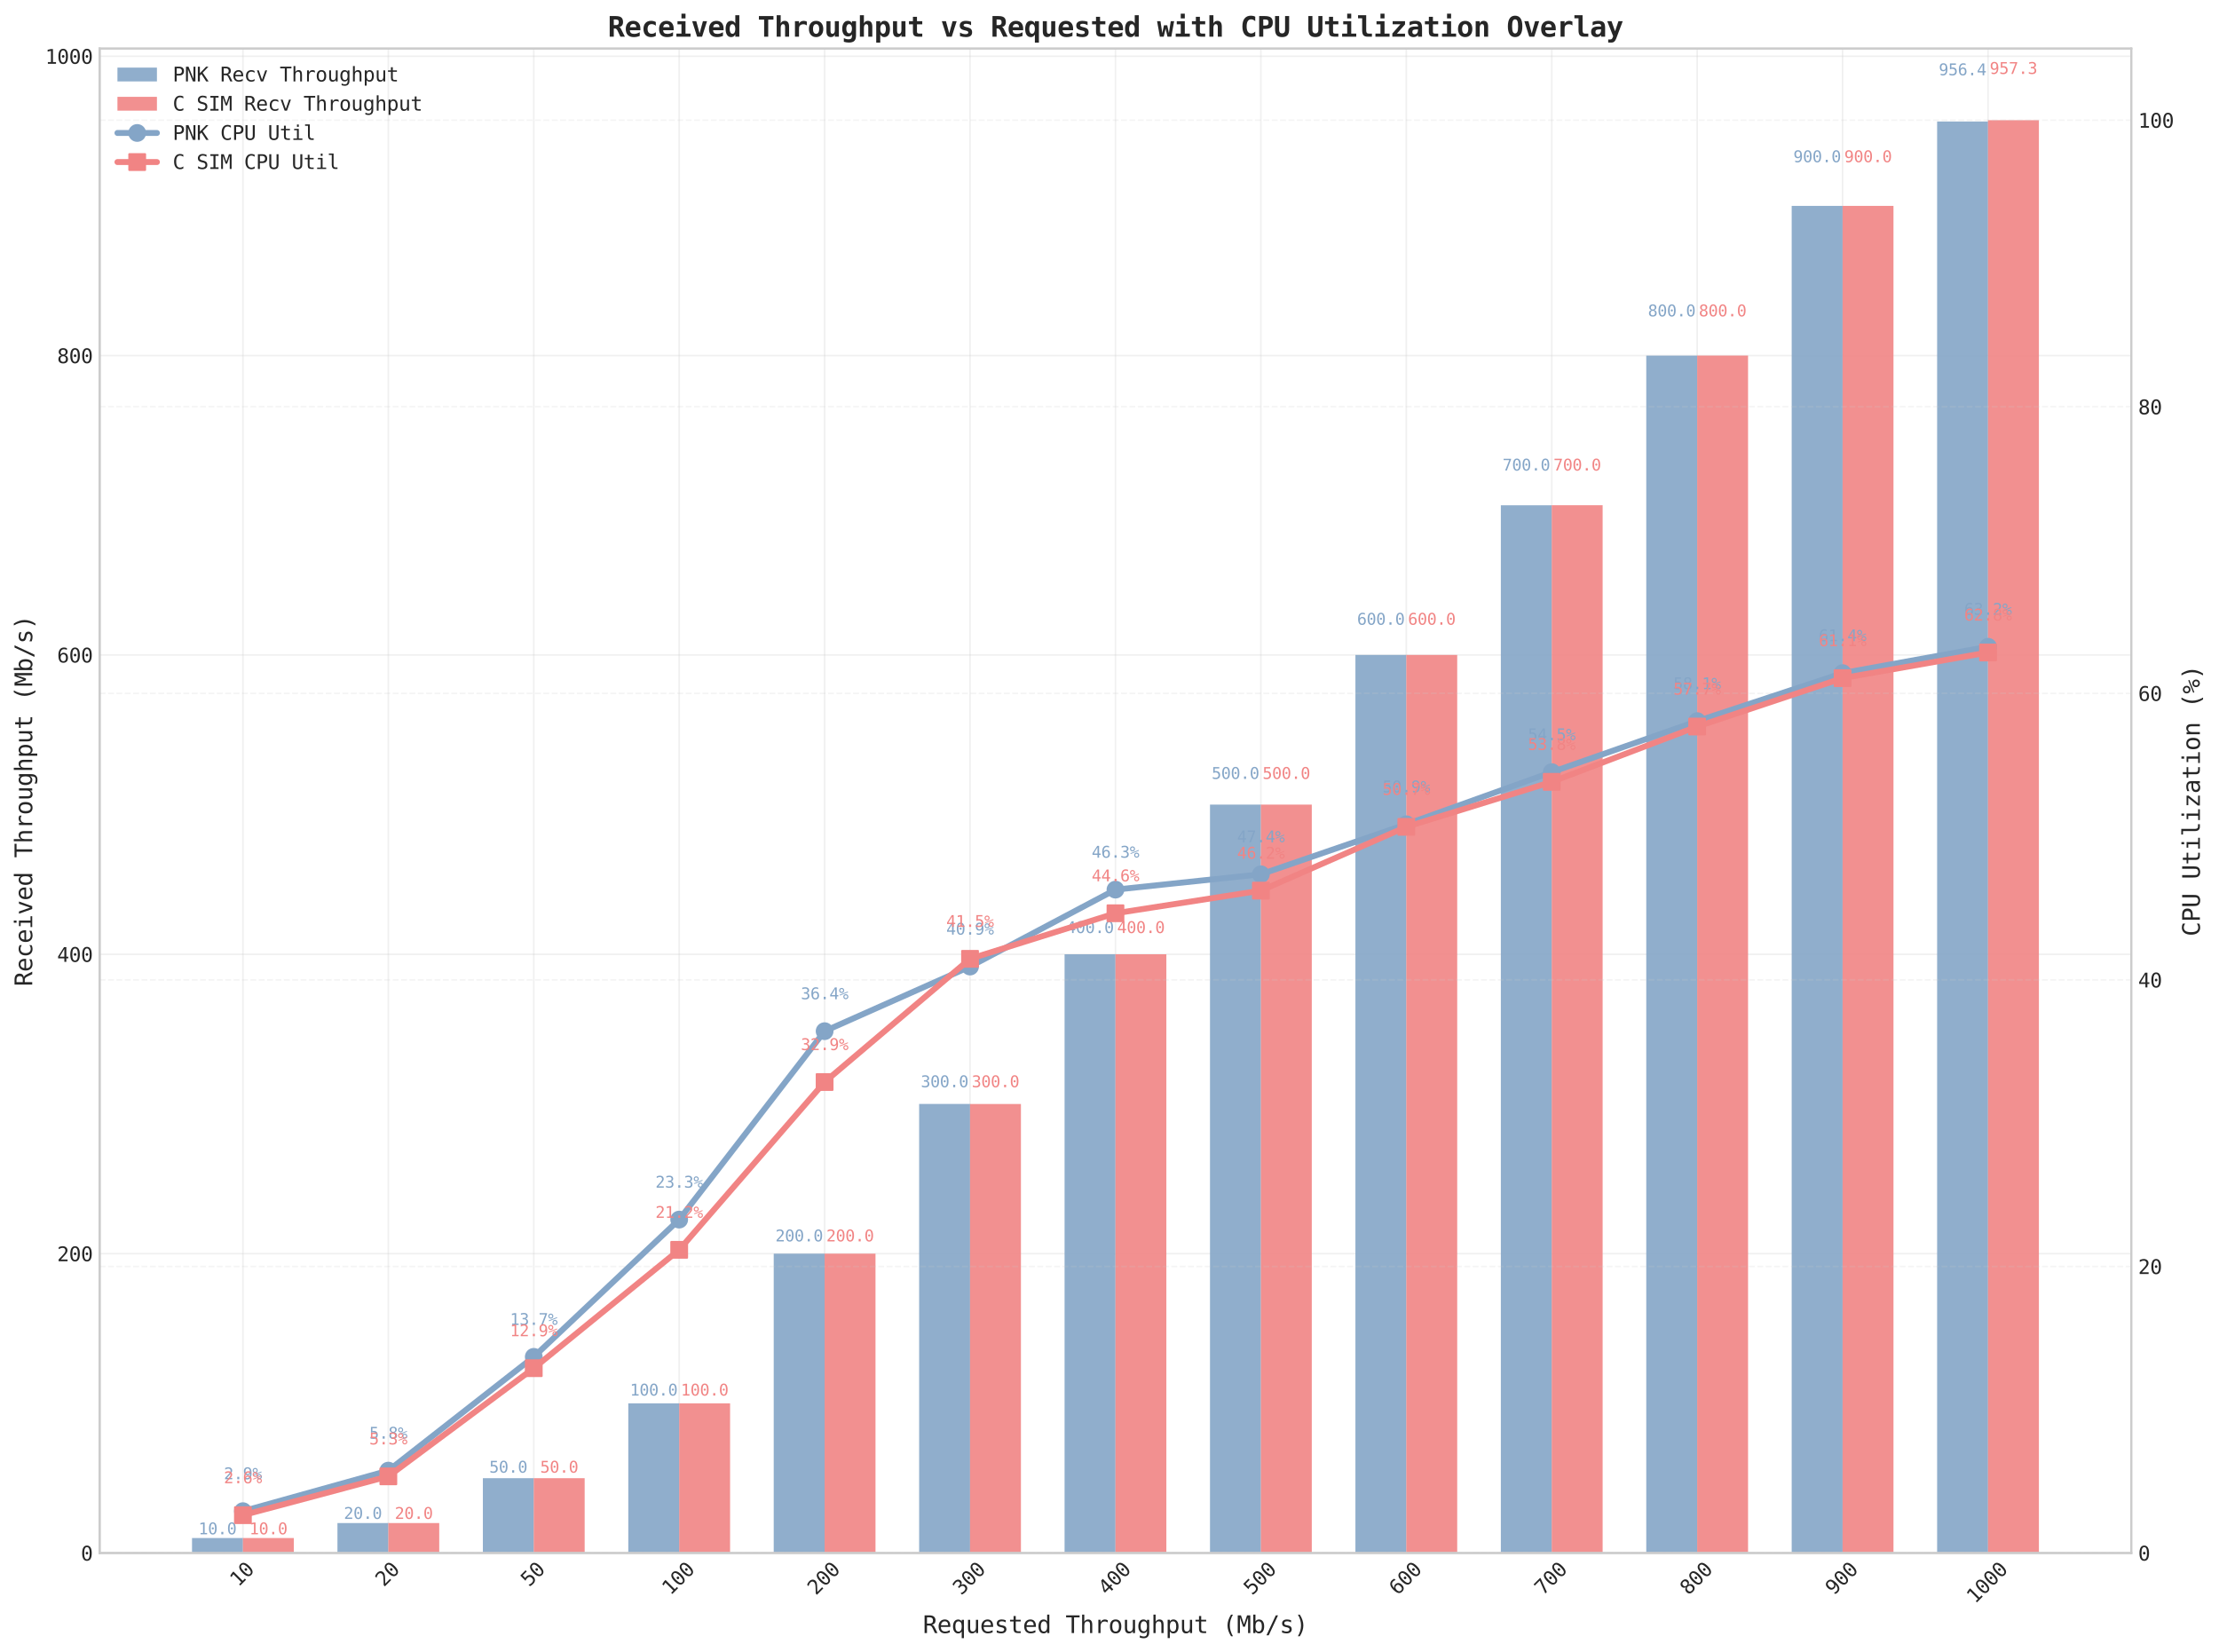 <?xml version="1.0" encoding="utf-8" standalone="no"?>
<!DOCTYPE svg PUBLIC "-//W3C//DTD SVG 1.1//EN"
  "http://www.w3.org/Graphics/SVG/1.1/DTD/svg11.dtd">
<svg xmlns:xlink="http://www.w3.org/1999/xlink" width="1123.786pt" height="836.724pt" viewBox="0 0 1123.786 836.724" xmlns="http://www.w3.org/2000/svg" version="1.1">
 <defs>
  <style type="text/css">*{stroke-linejoin: round; stroke-linecap: butt}</style>
 </defs>
 <g id="figure_1">
  <g id="patch_1">
   <path d="M 0 836.724 
L 1123.786 836.724 
L 1123.786 0 
L 0 0 
z
" style="fill: #ffffff"/>
  </g>
  <g id="axes_1">
   <g id="patch_2">
    <path d="M 50.477 786.419 
L 1079.348 786.419 
L 1079.348 24.582 
L 50.477 24.582 
z
" style="fill: #ffffff"/>
   </g>
   <g id="matplotlib.axis_1">
    <g id="xtick_1">
     <g id="line2d_1">
      <path d="M 123.021 786.419 
L 123.021 24.582 
" clip-path="url(#p0b5d9e5d1b)" style="fill: none; stroke: #cccccc; stroke-opacity: 0.3; stroke-width: 0.8; stroke-linecap: round"/>
     </g>
     <g id="line2d_2"/>
     <g id="text_1">
      <!-- 10 -->
      <g style="fill: #262626" transform="translate(120.734 803.843) rotate(-45) scale(0.1 -0.1)">
       <defs>
        <path id="DejaVuSansMono-31" d="M 844 531 
L 1825 531 
L 1825 4097 
L 769 3859 
L 769 4434 
L 1819 4666 
L 2450 4666 
L 2450 531 
L 3419 531 
L 3419 0 
L 844 0 
L 844 531 
z
" transform="scale(0.016)"/>
        <path id="DejaVuSansMono-30" d="M 1509 2344 
Q 1509 2516 1629 2641 
Q 1750 2766 1919 2766 
Q 2094 2766 2219 2641 
Q 2344 2516 2344 2344 
Q 2344 2169 2220 2047 
Q 2097 1925 1919 1925 
Q 1744 1925 1626 2044 
Q 1509 2163 1509 2344 
z
M 1925 4250 
Q 1484 4250 1267 3775 
Q 1050 3300 1050 2328 
Q 1050 1359 1267 884 
Q 1484 409 1925 409 
Q 2369 409 2586 884 
Q 2803 1359 2803 2328 
Q 2803 3300 2586 3775 
Q 2369 4250 1925 4250 
z
M 1925 4750 
Q 2672 4750 3055 4137 
Q 3438 3525 3438 2328 
Q 3438 1134 3055 521 
Q 2672 -91 1925 -91 
Q 1178 -91 797 521 
Q 416 1134 416 2328 
Q 416 3525 797 4137 
Q 1178 4750 1925 4750 
z
" transform="scale(0.016)"/>
       </defs>
       <use xlink:href="#DejaVuSansMono-31"/>
       <use xlink:href="#DejaVuSansMono-30" transform="translate(60.205 0)"/>
      </g>
     </g>
    </g>
    <g id="xtick_2">
     <g id="line2d_3">
      <path d="M 196.67 786.419 
L 196.67 24.582 
" clip-path="url(#p0b5d9e5d1b)" style="fill: none; stroke: #cccccc; stroke-opacity: 0.3; stroke-width: 0.8; stroke-linecap: round"/>
     </g>
     <g id="line2d_4"/>
     <g id="text_2">
      <!-- 20 -->
      <g style="fill: #262626" transform="translate(194.383 803.843) rotate(-45) scale(0.1 -0.1)">
       <defs>
        <path id="DejaVuSansMono-32" d="M 1166 531 
L 3309 531 
L 3309 0 
L 475 0 
L 475 531 
Q 1059 1147 1496 1619 
Q 1934 2091 2100 2284 
Q 2413 2666 2522 2902 
Q 2631 3138 2631 3384 
Q 2631 3775 2401 3997 
Q 2172 4219 1772 4219 
Q 1488 4219 1175 4116 
Q 863 4013 513 3803 
L 513 4441 
Q 834 4594 1145 4672 
Q 1456 4750 1759 4750 
Q 2444 4750 2861 4386 
Q 3278 4022 3278 3431 
Q 3278 3131 3139 2831 
Q 3000 2531 2688 2169 
Q 2513 1966 2180 1606 
Q 1847 1247 1166 531 
z
" transform="scale(0.016)"/>
       </defs>
       <use xlink:href="#DejaVuSansMono-32"/>
       <use xlink:href="#DejaVuSansMono-30" transform="translate(60.205 0)"/>
      </g>
     </g>
    </g>
    <g id="xtick_3">
     <g id="line2d_5">
      <path d="M 270.318 786.419 
L 270.318 24.582 
" clip-path="url(#p0b5d9e5d1b)" style="fill: none; stroke: #cccccc; stroke-opacity: 0.3; stroke-width: 0.8; stroke-linecap: round"/>
     </g>
     <g id="line2d_6"/>
     <g id="text_3">
      <!-- 50 -->
      <g style="fill: #262626" transform="translate(268.031 803.843) rotate(-45) scale(0.1 -0.1)">
       <defs>
        <path id="DejaVuSansMono-35" d="M 647 4666 
L 3009 4666 
L 3009 4134 
L 1222 4134 
L 1222 2988 
Q 1356 3038 1492 3061 
Q 1628 3084 1766 3084 
Q 2491 3084 2916 2656 
Q 3341 2228 3341 1497 
Q 3341 759 2895 334 
Q 2450 -91 1678 -91 
Q 1306 -91 998 -41 
Q 691 9 447 109 
L 447 750 
Q 734 594 1025 517 
Q 1316 441 1619 441 
Q 2141 441 2423 716 
Q 2706 991 2706 1497 
Q 2706 1997 2414 2275 
Q 2122 2553 1600 2553 
Q 1347 2553 1106 2495 
Q 866 2438 647 2322 
L 647 4666 
z
" transform="scale(0.016)"/>
       </defs>
       <use xlink:href="#DejaVuSansMono-35"/>
       <use xlink:href="#DejaVuSansMono-30" transform="translate(60.205 0)"/>
      </g>
     </g>
    </g>
    <g id="xtick_4">
     <g id="line2d_7">
      <path d="M 343.967 786.419 
L 343.967 24.582 
" clip-path="url(#p0b5d9e5d1b)" style="fill: none; stroke: #cccccc; stroke-opacity: 0.3; stroke-width: 0.8; stroke-linecap: round"/>
     </g>
     <g id="line2d_8"/>
     <g id="text_4">
      <!-- 100 -->
      <g style="fill: #262626" transform="translate(339.551 808.1) rotate(-45) scale(0.1 -0.1)">
       <use xlink:href="#DejaVuSansMono-31"/>
       <use xlink:href="#DejaVuSansMono-30" transform="translate(60.205 0)"/>
       <use xlink:href="#DejaVuSansMono-30" transform="translate(120.41 0)"/>
      </g>
     </g>
    </g>
    <g id="xtick_5">
     <g id="line2d_9">
      <path d="M 417.615 786.419 
L 417.615 24.582 
" clip-path="url(#p0b5d9e5d1b)" style="fill: none; stroke: #cccccc; stroke-opacity: 0.3; stroke-width: 0.8; stroke-linecap: round"/>
     </g>
     <g id="line2d_10"/>
     <g id="text_5">
      <!-- 200 -->
      <g style="fill: #262626" transform="translate(413.2 808.1) rotate(-45) scale(0.1 -0.1)">
       <use xlink:href="#DejaVuSansMono-32"/>
       <use xlink:href="#DejaVuSansMono-30" transform="translate(60.205 0)"/>
       <use xlink:href="#DejaVuSansMono-30" transform="translate(120.41 0)"/>
      </g>
     </g>
    </g>
    <g id="xtick_6">
     <g id="line2d_11">
      <path d="M 491.264 786.419 
L 491.264 24.582 
" clip-path="url(#p0b5d9e5d1b)" style="fill: none; stroke: #cccccc; stroke-opacity: 0.3; stroke-width: 0.8; stroke-linecap: round"/>
     </g>
     <g id="line2d_12"/>
     <g id="text_6">
      <!-- 300 -->
      <g style="fill: #262626" transform="translate(486.848 808.1) rotate(-45) scale(0.1 -0.1)">
       <defs>
        <path id="DejaVuSansMono-33" d="M 2425 2497 
Q 2884 2375 3128 2064 
Q 3372 1753 3372 1288 
Q 3372 644 2939 276 
Q 2506 -91 1741 -91 
Q 1419 -91 1084 -31 
Q 750 28 428 141 
L 428 769 
Q 747 603 1056 522 
Q 1366 441 1672 441 
Q 2191 441 2469 675 
Q 2747 909 2747 1350 
Q 2747 1756 2469 1995 
Q 2191 2234 1716 2234 
L 1234 2234 
L 1234 2753 
L 1716 2753 
Q 2150 2753 2394 2943 
Q 2638 3134 2638 3475 
Q 2638 3834 2411 4026 
Q 2184 4219 1766 4219 
Q 1488 4219 1191 4156 
Q 894 4094 569 3969 
L 569 4550 
Q 947 4650 1242 4700 
Q 1538 4750 1766 4750 
Q 2447 4750 2855 4408 
Q 3263 4066 3263 3500 
Q 3263 3116 3048 2859 
Q 2834 2603 2425 2497 
z
" transform="scale(0.016)"/>
       </defs>
       <use xlink:href="#DejaVuSansMono-33"/>
       <use xlink:href="#DejaVuSansMono-30" transform="translate(60.205 0)"/>
       <use xlink:href="#DejaVuSansMono-30" transform="translate(120.41 0)"/>
      </g>
     </g>
    </g>
    <g id="xtick_7">
     <g id="line2d_13">
      <path d="M 564.913 786.419 
L 564.913 24.582 
" clip-path="url(#p0b5d9e5d1b)" style="fill: none; stroke: #cccccc; stroke-opacity: 0.3; stroke-width: 0.8; stroke-linecap: round"/>
     </g>
     <g id="line2d_14"/>
     <g id="text_7">
      <!-- 400 -->
      <g style="fill: #262626" transform="translate(560.497 808.1) rotate(-45) scale(0.1 -0.1)">
       <defs>
        <path id="DejaVuSansMono-34" d="M 2297 4091 
L 825 1625 
L 2297 1625 
L 2297 4091 
z
M 2194 4666 
L 2925 4666 
L 2925 1625 
L 3547 1625 
L 3547 1113 
L 2925 1113 
L 2925 0 
L 2297 0 
L 2297 1113 
L 319 1113 
L 319 1709 
L 2194 4666 
z
" transform="scale(0.016)"/>
       </defs>
       <use xlink:href="#DejaVuSansMono-34"/>
       <use xlink:href="#DejaVuSansMono-30" transform="translate(60.205 0)"/>
       <use xlink:href="#DejaVuSansMono-30" transform="translate(120.41 0)"/>
      </g>
     </g>
    </g>
    <g id="xtick_8">
     <g id="line2d_15">
      <path d="M 638.561 786.419 
L 638.561 24.582 
" clip-path="url(#p0b5d9e5d1b)" style="fill: none; stroke: #cccccc; stroke-opacity: 0.3; stroke-width: 0.8; stroke-linecap: round"/>
     </g>
     <g id="line2d_16"/>
     <g id="text_8">
      <!-- 500 -->
      <g style="fill: #262626" transform="translate(634.145 808.1) rotate(-45) scale(0.1 -0.1)">
       <use xlink:href="#DejaVuSansMono-35"/>
       <use xlink:href="#DejaVuSansMono-30" transform="translate(60.205 0)"/>
       <use xlink:href="#DejaVuSansMono-30" transform="translate(120.41 0)"/>
      </g>
     </g>
    </g>
    <g id="xtick_9">
     <g id="line2d_17">
      <path d="M 712.21 786.419 
L 712.21 24.582 
" clip-path="url(#p0b5d9e5d1b)" style="fill: none; stroke: #cccccc; stroke-opacity: 0.3; stroke-width: 0.8; stroke-linecap: round"/>
     </g>
     <g id="line2d_18"/>
     <g id="text_9">
      <!-- 600 -->
      <g style="fill: #262626" transform="translate(707.794 808.1) rotate(-45) scale(0.1 -0.1)">
       <defs>
        <path id="DejaVuSansMono-36" d="M 3097 4563 
L 3097 3981 
Q 2900 4097 2678 4158 
Q 2456 4219 2216 4219 
Q 1616 4219 1306 3767 
Q 997 3316 997 2438 
Q 1147 2750 1412 2917 
Q 1678 3084 2022 3084 
Q 2697 3084 3067 2670 
Q 3438 2256 3438 1497 
Q 3438 741 3056 325 
Q 2675 -91 1984 -91 
Q 1172 -91 794 492 
Q 416 1075 416 2328 
Q 416 3509 870 4129 
Q 1325 4750 2188 4750 
Q 2419 4750 2650 4701 
Q 2881 4653 3097 4563 
z
M 1972 2591 
Q 1569 2591 1337 2300 
Q 1106 2009 1106 1497 
Q 1106 984 1337 693 
Q 1569 403 1972 403 
Q 2391 403 2603 679 
Q 2816 956 2816 1497 
Q 2816 2041 2603 2316 
Q 2391 2591 1972 2591 
z
" transform="scale(0.016)"/>
       </defs>
       <use xlink:href="#DejaVuSansMono-36"/>
       <use xlink:href="#DejaVuSansMono-30" transform="translate(60.205 0)"/>
       <use xlink:href="#DejaVuSansMono-30" transform="translate(120.41 0)"/>
      </g>
     </g>
    </g>
    <g id="xtick_10">
     <g id="line2d_19">
      <path d="M 785.858 786.419 
L 785.858 24.582 
" clip-path="url(#p0b5d9e5d1b)" style="fill: none; stroke: #cccccc; stroke-opacity: 0.3; stroke-width: 0.8; stroke-linecap: round"/>
     </g>
     <g id="line2d_20"/>
     <g id="text_10">
      <!-- 700 -->
      <g style="fill: #262626" transform="translate(781.443 808.1) rotate(-45) scale(0.1 -0.1)">
       <defs>
        <path id="DejaVuSansMono-37" d="M 434 4666 
L 3372 4666 
L 3372 4397 
L 1703 0 
L 1044 0 
L 2669 4134 
L 434 4134 
L 434 4666 
z
" transform="scale(0.016)"/>
       </defs>
       <use xlink:href="#DejaVuSansMono-37"/>
       <use xlink:href="#DejaVuSansMono-30" transform="translate(60.205 0)"/>
       <use xlink:href="#DejaVuSansMono-30" transform="translate(120.41 0)"/>
      </g>
     </g>
    </g>
    <g id="xtick_11">
     <g id="line2d_21">
      <path d="M 859.507 786.419 
L 859.507 24.582 
" clip-path="url(#p0b5d9e5d1b)" style="fill: none; stroke: #cccccc; stroke-opacity: 0.3; stroke-width: 0.8; stroke-linecap: round"/>
     </g>
     <g id="line2d_22"/>
     <g id="text_11">
      <!-- 800 -->
      <g style="fill: #262626" transform="translate(855.091 808.1) rotate(-45) scale(0.1 -0.1)">
       <defs>
        <path id="DejaVuSansMono-38" d="M 1925 2216 
Q 1503 2216 1273 1980 
Q 1044 1744 1044 1313 
Q 1044 881 1276 642 
Q 1509 403 1925 403 
Q 2350 403 2579 639 
Q 2809 875 2809 1313 
Q 2809 1741 2576 1978 
Q 2344 2216 1925 2216 
z
M 1375 2478 
Q 972 2581 745 2862 
Q 519 3144 519 3541 
Q 519 4097 897 4423 
Q 1275 4750 1925 4750 
Q 2578 4750 2956 4423 
Q 3334 4097 3334 3541 
Q 3334 3144 3107 2862 
Q 2881 2581 2478 2478 
Q 2947 2375 3195 2062 
Q 3444 1750 3444 1253 
Q 3444 622 3041 265 
Q 2638 -91 1925 -91 
Q 1213 -91 811 264 
Q 409 619 409 1247 
Q 409 1747 657 2061 
Q 906 2375 1375 2478 
z
M 1147 3481 
Q 1147 3106 1347 2909 
Q 1547 2713 1925 2713 
Q 2306 2713 2506 2909 
Q 2706 3106 2706 3481 
Q 2706 3863 2507 4063 
Q 2309 4263 1925 4263 
Q 1547 4263 1347 4061 
Q 1147 3859 1147 3481 
z
" transform="scale(0.016)"/>
       </defs>
       <use xlink:href="#DejaVuSansMono-38"/>
       <use xlink:href="#DejaVuSansMono-30" transform="translate(60.205 0)"/>
       <use xlink:href="#DejaVuSansMono-30" transform="translate(120.41 0)"/>
      </g>
     </g>
    </g>
    <g id="xtick_12">
     <g id="line2d_23">
      <path d="M 933.155 786.419 
L 933.155 24.582 
" clip-path="url(#p0b5d9e5d1b)" style="fill: none; stroke: #cccccc; stroke-opacity: 0.3; stroke-width: 0.8; stroke-linecap: round"/>
     </g>
     <g id="line2d_24"/>
     <g id="text_12">
      <!-- 900 -->
      <g style="fill: #262626" transform="translate(928.74 808.1) rotate(-45) scale(0.1 -0.1)">
       <defs>
        <path id="DejaVuSansMono-39" d="M 1863 2069 
Q 2266 2069 2495 2359 
Q 2725 2650 2725 3163 
Q 2725 3675 2495 3965 
Q 2266 4256 1863 4256 
Q 1444 4256 1231 3979 
Q 1019 3703 1019 3163 
Q 1019 2619 1230 2344 
Q 1441 2069 1863 2069 
z
M 738 97 
L 738 678 
Q 934 563 1156 502 
Q 1378 441 1619 441 
Q 2219 441 2526 892 
Q 2834 1344 2834 2222 
Q 2688 1909 2422 1742 
Q 2156 1575 1813 1575 
Q 1138 1575 767 1990 
Q 397 2406 397 3169 
Q 397 3922 776 4336 
Q 1156 4750 1850 4750 
Q 2663 4750 3041 4165 
Q 3419 3581 3419 2328 
Q 3419 1150 2964 529 
Q 2509 -91 1644 -91 
Q 1416 -91 1184 -42 
Q 953 6 738 97 
z
" transform="scale(0.016)"/>
       </defs>
       <use xlink:href="#DejaVuSansMono-39"/>
       <use xlink:href="#DejaVuSansMono-30" transform="translate(60.205 0)"/>
       <use xlink:href="#DejaVuSansMono-30" transform="translate(120.41 0)"/>
      </g>
     </g>
    </g>
    <g id="xtick_13">
     <g id="line2d_25">
      <path d="M 1006.804 786.419 
L 1006.804 24.582 
" clip-path="url(#p0b5d9e5d1b)" style="fill: none; stroke: #cccccc; stroke-opacity: 0.3; stroke-width: 0.8; stroke-linecap: round"/>
     </g>
     <g id="line2d_26"/>
     <g id="text_13">
      <!-- 1000 -->
      <g style="fill: #262626" transform="translate(1000.26 812.357) rotate(-45) scale(0.1 -0.1)">
       <use xlink:href="#DejaVuSansMono-31"/>
       <use xlink:href="#DejaVuSansMono-30" transform="translate(60.205 0)"/>
       <use xlink:href="#DejaVuSansMono-30" transform="translate(120.41 0)"/>
       <use xlink:href="#DejaVuSansMono-30" transform="translate(180.615 0)"/>
      </g>
     </g>
    </g>
    <g id="text_14">
     <!-- Requested Throughput (Mb/s) -->
     <g style="fill: #262626" transform="translate(467.383 826.946) scale(0.12 -0.12)">
      <defs>
       <path id="DejaVuSansMono-52" d="M 2375 2203 
Q 2619 2141 2791 1967 
Q 2963 1794 3219 1275 
L 3853 0 
L 3175 0 
L 2619 1178 
Q 2378 1681 2186 1826 
Q 1994 1972 1684 1972 
L 1081 1972 
L 1081 0 
L 447 0 
L 447 4666 
L 1747 4666 
Q 2516 4666 2925 4319 
Q 3334 3972 3334 3316 
Q 3334 2853 3082 2561 
Q 2831 2269 2375 2203 
z
M 1081 4147 
L 1081 2491 
L 1772 2491 
Q 2225 2491 2447 2694 
Q 2669 2897 2669 3316 
Q 2669 3719 2433 3933 
Q 2197 4147 1747 4147 
L 1081 4147 
z
" transform="scale(0.016)"/>
       <path id="DejaVuSansMono-65" d="M 3475 1894 
L 3475 1613 
L 984 1613 
L 984 1594 
Q 984 1022 1282 709 
Q 1581 397 2125 397 
Q 2400 397 2700 484 
Q 3000 572 3341 750 
L 3341 178 
Q 3013 44 2708 -23 
Q 2403 -91 2119 -91 
Q 1303 -91 843 398 
Q 384 888 384 1747 
Q 384 2584 834 3084 
Q 1284 3584 2034 3584 
Q 2703 3584 3089 3131 
Q 3475 2678 3475 1894 
z
M 2900 2063 
Q 2888 2569 2661 2833 
Q 2434 3097 2009 3097 
Q 1594 3097 1325 2822 
Q 1056 2547 1006 2059 
L 2900 2063 
z
" transform="scale(0.016)"/>
       <path id="DejaVuSansMono-71" d="M 1038 1734 
Q 1038 1066 1248 725 
Q 1459 384 1875 384 
Q 2291 384 2505 726 
Q 2719 1069 2719 1734 
Q 2719 2400 2505 2742 
Q 2291 3084 1875 3084 
Q 1459 3084 1248 2743 
Q 1038 2403 1038 1734 
z
M 2719 434 
Q 2578 175 2339 36 
Q 2100 -103 1784 -103 
Q 1156 -103 792 383 
Q 428 869 428 1722 
Q 428 2591 790 3081 
Q 1153 3572 1784 3572 
Q 2097 3572 2336 3436 
Q 2575 3300 2719 3041 
L 2719 3488 
L 3297 3488 
L 3297 -1344 
L 2719 -1344 
L 2719 434 
z
" transform="scale(0.016)"/>
       <path id="DejaVuSansMono-75" d="M 609 1325 
L 609 3494 
L 1184 3494 
L 1184 1325 
Q 1184 853 1351 631 
Q 1519 409 1869 409 
Q 2275 409 2490 695 
Q 2706 981 2706 1516 
L 2706 3494 
L 3284 3494 
L 3284 0 
L 2706 0 
L 2706 525 
Q 2553 222 2289 65 
Q 2025 -91 1672 -91 
Q 1134 -91 871 261 
Q 609 613 609 1325 
z
" transform="scale(0.016)"/>
       <path id="DejaVuSansMono-73" d="M 3041 3378 
L 3041 2816 
Q 2794 2959 2544 3031 
Q 2294 3103 2034 3103 
Q 1644 3103 1451 2976 
Q 1259 2850 1259 2591 
Q 1259 2356 1403 2240 
Q 1547 2125 2119 2016 
L 2350 1972 
Q 2778 1891 2998 1647 
Q 3219 1403 3219 1013 
Q 3219 494 2850 201 
Q 2481 -91 1825 -91 
Q 1566 -91 1281 -36 
Q 997 19 666 128 
L 666 722 
Q 988 556 1281 473 
Q 1575 391 1838 391 
Q 2219 391 2428 545 
Q 2638 700 2638 978 
Q 2638 1378 1872 1531 
L 1847 1538 
L 1631 1581 
Q 1134 1678 906 1908 
Q 678 2138 678 2534 
Q 678 3038 1018 3311 
Q 1359 3584 1991 3584 
Q 2272 3584 2531 3532 
Q 2791 3481 3041 3378 
z
" transform="scale(0.016)"/>
       <path id="DejaVuSansMono-74" d="M 1919 4494 
L 1919 3500 
L 3225 3500 
L 3225 3053 
L 1919 3053 
L 1919 1153 
Q 1919 766 2066 612 
Q 2213 459 2578 459 
L 3225 459 
L 3225 0 
L 2522 0 
Q 1875 0 1609 259 
Q 1344 519 1344 1153 
L 1344 3053 
L 409 3053 
L 409 3500 
L 1344 3500 
L 1344 4494 
L 1919 4494 
z
" transform="scale(0.016)"/>
       <path id="DejaVuSansMono-64" d="M 2681 3053 
L 2681 4863 
L 3256 4863 
L 3256 0 
L 2681 0 
L 2681 441 
Q 2538 181 2298 45 
Q 2059 -91 1747 -91 
Q 1113 -91 748 401 
Q 384 894 384 1759 
Q 384 2613 750 3098 
Q 1116 3584 1747 3584 
Q 2063 3584 2303 3448 
Q 2544 3313 2681 3053 
z
M 991 1747 
Q 991 1078 1203 737 
Q 1416 397 1831 397 
Q 2247 397 2464 740 
Q 2681 1084 2681 1747 
Q 2681 2413 2464 2755 
Q 2247 3097 1831 3097 
Q 1416 3097 1203 2756 
Q 991 2416 991 1747 
z
" transform="scale(0.016)"/>
       <path id="DejaVuSansMono-20" transform="scale(0.016)"/>
       <path id="DejaVuSansMono-54" d="M 147 4666 
L 3706 4666 
L 3706 4134 
L 2247 4134 
L 2247 0 
L 1613 0 
L 1613 4134 
L 147 4134 
L 147 4666 
z
" transform="scale(0.016)"/>
       <path id="DejaVuSansMono-68" d="M 3284 2169 
L 3284 0 
L 2706 0 
L 2706 2169 
Q 2706 2641 2540 2862 
Q 2375 3084 2022 3084 
Q 1619 3084 1401 2798 
Q 1184 2513 1184 1978 
L 1184 0 
L 609 0 
L 609 4863 
L 1184 4863 
L 1184 2975 
Q 1338 3275 1600 3429 
Q 1863 3584 2222 3584 
Q 2756 3584 3020 3232 
Q 3284 2881 3284 2169 
z
" transform="scale(0.016)"/>
       <path id="DejaVuSansMono-72" d="M 3609 2778 
Q 3425 2922 3234 2987 
Q 3044 3053 2816 3053 
Q 2278 3053 1993 2715 
Q 1709 2378 1709 1741 
L 1709 0 
L 1131 0 
L 1131 3500 
L 1709 3500 
L 1709 2816 
Q 1853 3188 2151 3386 
Q 2450 3584 2859 3584 
Q 3072 3584 3256 3531 
Q 3441 3478 3609 3366 
L 3609 2778 
z
" transform="scale(0.016)"/>
       <path id="DejaVuSansMono-6f" d="M 1925 3097 
Q 1488 3097 1263 2756 
Q 1038 2416 1038 1747 
Q 1038 1081 1263 739 
Q 1488 397 1925 397 
Q 2366 397 2591 739 
Q 2816 1081 2816 1747 
Q 2816 2416 2591 2756 
Q 2366 3097 1925 3097 
z
M 1925 3584 
Q 2653 3584 3039 3112 
Q 3425 2641 3425 1747 
Q 3425 850 3040 379 
Q 2656 -91 1925 -91 
Q 1197 -91 812 379 
Q 428 850 428 1747 
Q 428 2641 812 3112 
Q 1197 3584 1925 3584 
z
" transform="scale(0.016)"/>
       <path id="DejaVuSansMono-67" d="M 2681 1778 
Q 2681 2425 2470 2761 
Q 2259 3097 1856 3097 
Q 1434 3097 1212 2761 
Q 991 2425 991 1778 
Q 991 1131 1214 792 
Q 1438 453 1863 453 
Q 2259 453 2470 793 
Q 2681 1134 2681 1778 
z
M 3256 225 
Q 3256 -563 2884 -969 
Q 2513 -1375 1791 -1375 
Q 1553 -1375 1293 -1331 
Q 1034 -1288 775 -1203 
L 775 -634 
Q 1081 -778 1331 -847 
Q 1581 -916 1791 -916 
Q 2256 -916 2468 -662 
Q 2681 -409 2681 141 
L 2681 166 
L 2681 556 
Q 2544 263 2306 119 
Q 2069 -25 1728 -25 
Q 1116 -25 750 465 
Q 384 956 384 1778 
Q 384 2603 750 3093 
Q 1116 3584 1728 3584 
Q 2066 3584 2300 3450 
Q 2534 3316 2681 3034 
L 2681 3488 
L 3256 3488 
L 3256 225 
z
" transform="scale(0.016)"/>
       <path id="DejaVuSansMono-70" d="M 1172 441 
L 1172 -1331 
L 594 -1331 
L 594 3500 
L 1172 3500 
L 1172 3053 
Q 1316 3313 1555 3448 
Q 1794 3584 2106 3584 
Q 2741 3584 3102 3093 
Q 3463 2603 3463 1734 
Q 3463 881 3100 395 
Q 2738 -91 2106 -91 
Q 1788 -91 1548 45 
Q 1309 181 1172 441 
z
M 2859 1747 
Q 2859 2416 2648 2756 
Q 2438 3097 2022 3097 
Q 1603 3097 1387 2755 
Q 1172 2413 1172 1747 
Q 1172 1084 1387 740 
Q 1603 397 2022 397 
Q 2438 397 2648 737 
Q 2859 1078 2859 1747 
z
" transform="scale(0.016)"/>
       <path id="DejaVuSansMono-28" d="M 2766 4856 
Q 2350 4144 2145 3436 
Q 1941 2728 1941 2009 
Q 1941 1294 2145 584 
Q 2350 -125 2766 -844 
L 2266 -844 
Q 1794 -100 1562 604 
Q 1331 1309 1331 2009 
Q 1331 2706 1562 3412 
Q 1794 4119 2266 4856 
L 2766 4856 
z
" transform="scale(0.016)"/>
       <path id="DejaVuSansMono-4d" d="M 269 4666 
L 1113 4666 
L 1919 2291 
L 2731 4666 
L 3578 4666 
L 3578 0 
L 2994 0 
L 2994 4122 
L 2163 1663 
L 1684 1663 
L 850 4122 
L 850 0 
L 269 0 
L 269 4666 
z
" transform="scale(0.016)"/>
       <path id="DejaVuSansMono-62" d="M 2869 1747 
Q 2869 2416 2656 2756 
Q 2444 3097 2028 3097 
Q 1609 3097 1393 2755 
Q 1178 2413 1178 1747 
Q 1178 1084 1393 740 
Q 1609 397 2028 397 
Q 2444 397 2656 737 
Q 2869 1078 2869 1747 
z
M 1178 3053 
Q 1316 3309 1558 3446 
Q 1800 3584 2119 3584 
Q 2750 3584 3112 3098 
Q 3475 2613 3475 1759 
Q 3475 894 3111 401 
Q 2747 -91 2113 -91 
Q 1800 -91 1561 45 
Q 1322 181 1178 441 
L 1178 0 
L 603 0 
L 603 4863 
L 1178 4863 
L 1178 3053 
z
" transform="scale(0.016)"/>
       <path id="DejaVuSansMono-2f" d="M 2778 4666 
L 3372 4666 
L 916 -594 
L 319 -594 
L 2778 4666 
z
" transform="scale(0.016)"/>
       <path id="DejaVuSansMono-29" d="M 1088 4856 
L 1588 4856 
Q 2059 4119 2290 3412 
Q 2522 2706 2522 2009 
Q 2522 1306 2290 600 
Q 2059 -106 1588 -844 
L 1088 -844 
Q 1503 -119 1708 590 
Q 1913 1300 1913 2009 
Q 1913 2722 1708 3431 
Q 1503 4141 1088 4856 
z
" transform="scale(0.016)"/>
      </defs>
      <use xlink:href="#DejaVuSansMono-52"/>
      <use xlink:href="#DejaVuSansMono-65" transform="translate(60.205 0)"/>
      <use xlink:href="#DejaVuSansMono-71" transform="translate(120.41 0)"/>
      <use xlink:href="#DejaVuSansMono-75" transform="translate(180.615 0)"/>
      <use xlink:href="#DejaVuSansMono-65" transform="translate(240.82 0)"/>
      <use xlink:href="#DejaVuSansMono-73" transform="translate(301.025 0)"/>
      <use xlink:href="#DejaVuSansMono-74" transform="translate(361.23 0)"/>
      <use xlink:href="#DejaVuSansMono-65" transform="translate(421.436 0)"/>
      <use xlink:href="#DejaVuSansMono-64" transform="translate(481.641 0)"/>
      <use xlink:href="#DejaVuSansMono-20" transform="translate(541.846 0)"/>
      <use xlink:href="#DejaVuSansMono-54" transform="translate(602.051 0)"/>
      <use xlink:href="#DejaVuSansMono-68" transform="translate(662.256 0)"/>
      <use xlink:href="#DejaVuSansMono-72" transform="translate(722.461 0)"/>
      <use xlink:href="#DejaVuSansMono-6f" transform="translate(782.666 0)"/>
      <use xlink:href="#DejaVuSansMono-75" transform="translate(842.871 0)"/>
      <use xlink:href="#DejaVuSansMono-67" transform="translate(903.076 0)"/>
      <use xlink:href="#DejaVuSansMono-68" transform="translate(963.281 0)"/>
      <use xlink:href="#DejaVuSansMono-70" transform="translate(1023.486 0)"/>
      <use xlink:href="#DejaVuSansMono-75" transform="translate(1083.691 0)"/>
      <use xlink:href="#DejaVuSansMono-74" transform="translate(1143.896 0)"/>
      <use xlink:href="#DejaVuSansMono-20" transform="translate(1204.102 0)"/>
      <use xlink:href="#DejaVuSansMono-28" transform="translate(1264.307 0)"/>
      <use xlink:href="#DejaVuSansMono-4d" transform="translate(1324.512 0)"/>
      <use xlink:href="#DejaVuSansMono-62" transform="translate(1384.717 0)"/>
      <use xlink:href="#DejaVuSansMono-2f" transform="translate(1444.922 0)"/>
      <use xlink:href="#DejaVuSansMono-73" transform="translate(1505.127 0)"/>
      <use xlink:href="#DejaVuSansMono-29" transform="translate(1565.332 0)"/>
     </g>
    </g>
   </g>
   <g id="matplotlib.axis_2">
    <g id="ytick_1">
     <g id="line2d_27">
      <path d="M 50.477 786.419 
L 1079.348 786.419 
" clip-path="url(#p0b5d9e5d1b)" style="fill: none; stroke: #cccccc; stroke-opacity: 0.3; stroke-width: 0.8; stroke-linecap: round"/>
     </g>
     <g id="line2d_28"/>
     <g id="text_15">
      <!-- 0 -->
      <g style="fill: #262626" transform="translate(40.957 790.244) scale(0.1 -0.1)">
       <use xlink:href="#DejaVuSansMono-30"/>
      </g>
     </g>
    </g>
    <g id="ytick_2">
     <g id="line2d_29">
      <path d="M 50.477 634.83 
L 1079.348 634.83 
" clip-path="url(#p0b5d9e5d1b)" style="fill: none; stroke: #cccccc; stroke-opacity: 0.3; stroke-width: 0.8; stroke-linecap: round"/>
     </g>
     <g id="line2d_30"/>
     <g id="text_16">
      <!-- 200 -->
      <g style="fill: #262626" transform="translate(28.917 638.656) scale(0.1 -0.1)">
       <use xlink:href="#DejaVuSansMono-32"/>
       <use xlink:href="#DejaVuSansMono-30" transform="translate(60.205 0)"/>
       <use xlink:href="#DejaVuSansMono-30" transform="translate(120.41 0)"/>
      </g>
     </g>
    </g>
    <g id="ytick_3">
     <g id="line2d_31">
      <path d="M 50.477 483.241 
L 1079.348 483.241 
" clip-path="url(#p0b5d9e5d1b)" style="fill: none; stroke: #cccccc; stroke-opacity: 0.3; stroke-width: 0.8; stroke-linecap: round"/>
     </g>
     <g id="line2d_32"/>
     <g id="text_17">
      <!-- 400 -->
      <g style="fill: #262626" transform="translate(28.917 487.067) scale(0.1 -0.1)">
       <use xlink:href="#DejaVuSansMono-34"/>
       <use xlink:href="#DejaVuSansMono-30" transform="translate(60.205 0)"/>
       <use xlink:href="#DejaVuSansMono-30" transform="translate(120.41 0)"/>
      </g>
     </g>
    </g>
    <g id="ytick_4">
     <g id="line2d_33">
      <path d="M 50.477 331.652 
L 1079.348 331.652 
" clip-path="url(#p0b5d9e5d1b)" style="fill: none; stroke: #cccccc; stroke-opacity: 0.3; stroke-width: 0.8; stroke-linecap: round"/>
     </g>
     <g id="line2d_34"/>
     <g id="text_18">
      <!-- 600 -->
      <g style="fill: #262626" transform="translate(28.917 335.478) scale(0.1 -0.1)">
       <use xlink:href="#DejaVuSansMono-36"/>
       <use xlink:href="#DejaVuSansMono-30" transform="translate(60.205 0)"/>
       <use xlink:href="#DejaVuSansMono-30" transform="translate(120.41 0)"/>
      </g>
     </g>
    </g>
    <g id="ytick_5">
     <g id="line2d_35">
      <path d="M 50.477 180.063 
L 1079.348 180.063 
" clip-path="url(#p0b5d9e5d1b)" style="fill: none; stroke: #cccccc; stroke-opacity: 0.3; stroke-width: 0.8; stroke-linecap: round"/>
     </g>
     <g id="line2d_36"/>
     <g id="text_19">
      <!-- 800 -->
      <g style="fill: #262626" transform="translate(28.917 183.889) scale(0.1 -0.1)">
       <use xlink:href="#DejaVuSansMono-38"/>
       <use xlink:href="#DejaVuSansMono-30" transform="translate(60.205 0)"/>
       <use xlink:href="#DejaVuSansMono-30" transform="translate(120.41 0)"/>
      </g>
     </g>
    </g>
    <g id="ytick_6">
     <g id="line2d_37">
      <path d="M 50.477 28.475 
L 1079.348 28.475 
" clip-path="url(#p0b5d9e5d1b)" style="fill: none; stroke: #cccccc; stroke-opacity: 0.3; stroke-width: 0.8; stroke-linecap: round"/>
     </g>
     <g id="line2d_38"/>
     <g id="text_20">
      <!-- 1000 -->
      <g style="fill: #262626" transform="translate(22.896 32.3) scale(0.1 -0.1)">
       <use xlink:href="#DejaVuSansMono-31"/>
       <use xlink:href="#DejaVuSansMono-30" transform="translate(60.205 0)"/>
       <use xlink:href="#DejaVuSansMono-30" transform="translate(120.41 0)"/>
       <use xlink:href="#DejaVuSansMono-30" transform="translate(180.615 0)"/>
      </g>
     </g>
    </g>
    <g id="text_21">
     <!-- Received Throughput (Mb/s) -->
     <g style="fill: #262626" transform="translate(16.318 499.417) rotate(-90) scale(0.12 -0.12)">
      <defs>
       <path id="DejaVuSansMono-63" d="M 3316 178 
Q 3084 44 2839 -23 
Q 2594 -91 2338 -91 
Q 1525 -91 1067 396 
Q 609 884 609 1747 
Q 609 2609 1067 3096 
Q 1525 3584 2338 3584 
Q 2591 3584 2831 3518 
Q 3072 3453 3316 3316 
L 3316 2713 
Q 3088 2916 2858 3006 
Q 2628 3097 2338 3097 
Q 1797 3097 1506 2747 
Q 1216 2397 1216 1747 
Q 1216 1100 1508 748 
Q 1800 397 2338 397 
Q 2638 397 2875 489 
Q 3113 581 3316 775 
L 3316 178 
z
" transform="scale(0.016)"/>
       <path id="DejaVuSansMono-69" d="M 800 3500 
L 2272 3500 
L 2272 447 
L 3413 447 
L 3413 0 
L 556 0 
L 556 447 
L 1697 447 
L 1697 3053 
L 800 3053 
L 800 3500 
z
M 1697 4863 
L 2272 4863 
L 2272 4134 
L 1697 4134 
L 1697 4863 
z
" transform="scale(0.016)"/>
       <path id="DejaVuSansMono-76" d="M 313 3500 
L 909 3500 
L 1925 563 
L 2944 3500 
L 3541 3500 
L 2297 0 
L 1556 0 
L 313 3500 
z
" transform="scale(0.016)"/>
      </defs>
      <use xlink:href="#DejaVuSansMono-52"/>
      <use xlink:href="#DejaVuSansMono-65" transform="translate(60.205 0)"/>
      <use xlink:href="#DejaVuSansMono-63" transform="translate(120.41 0)"/>
      <use xlink:href="#DejaVuSansMono-65" transform="translate(180.615 0)"/>
      <use xlink:href="#DejaVuSansMono-69" transform="translate(240.82 0)"/>
      <use xlink:href="#DejaVuSansMono-76" transform="translate(301.025 0)"/>
      <use xlink:href="#DejaVuSansMono-65" transform="translate(361.23 0)"/>
      <use xlink:href="#DejaVuSansMono-64" transform="translate(421.436 0)"/>
      <use xlink:href="#DejaVuSansMono-20" transform="translate(481.641 0)"/>
      <use xlink:href="#DejaVuSansMono-54" transform="translate(541.846 0)"/>
      <use xlink:href="#DejaVuSansMono-68" transform="translate(602.051 0)"/>
      <use xlink:href="#DejaVuSansMono-72" transform="translate(662.256 0)"/>
      <use xlink:href="#DejaVuSansMono-6f" transform="translate(722.461 0)"/>
      <use xlink:href="#DejaVuSansMono-75" transform="translate(782.666 0)"/>
      <use xlink:href="#DejaVuSansMono-67" transform="translate(842.871 0)"/>
      <use xlink:href="#DejaVuSansMono-68" transform="translate(903.076 0)"/>
      <use xlink:href="#DejaVuSansMono-70" transform="translate(963.281 0)"/>
      <use xlink:href="#DejaVuSansMono-75" transform="translate(1023.486 0)"/>
      <use xlink:href="#DejaVuSansMono-74" transform="translate(1083.691 0)"/>
      <use xlink:href="#DejaVuSansMono-20" transform="translate(1143.896 0)"/>
      <use xlink:href="#DejaVuSansMono-28" transform="translate(1204.102 0)"/>
      <use xlink:href="#DejaVuSansMono-4d" transform="translate(1264.307 0)"/>
      <use xlink:href="#DejaVuSansMono-62" transform="translate(1324.512 0)"/>
      <use xlink:href="#DejaVuSansMono-2f" transform="translate(1384.717 0)"/>
      <use xlink:href="#DejaVuSansMono-73" transform="translate(1444.922 0)"/>
      <use xlink:href="#DejaVuSansMono-29" transform="translate(1505.127 0)"/>
     </g>
    </g>
   </g>
   <g id="patch_3">
    <path d="M 97.244 786.419 
L 123.021 786.419 
L 123.021 778.839 
L 97.244 778.839 
z
" clip-path="url(#p0b5d9e5d1b)" style="fill: #84a5c7; opacity: 0.9"/>
   </g>
   <g id="patch_4">
    <path d="M 170.893 786.419 
L 196.67 786.419 
L 196.67 771.259 
L 170.893 771.259 
z
" clip-path="url(#p0b5d9e5d1b)" style="fill: #84a5c7; opacity: 0.9"/>
   </g>
   <g id="patch_5">
    <path d="M 244.541 786.419 
L 270.318 786.419 
L 270.318 748.521 
L 244.541 748.521 
z
" clip-path="url(#p0b5d9e5d1b)" style="fill: #84a5c7; opacity: 0.9"/>
   </g>
   <g id="patch_6">
    <path d="M 318.19 786.419 
L 343.967 786.419 
L 343.967 710.624 
L 318.19 710.624 
z
" clip-path="url(#p0b5d9e5d1b)" style="fill: #84a5c7; opacity: 0.9"/>
   </g>
   <g id="patch_7">
    <path d="M 391.838 786.419 
L 417.615 786.419 
L 417.615 634.828 
L 391.838 634.828 
z
" clip-path="url(#p0b5d9e5d1b)" style="fill: #84a5c7; opacity: 0.9"/>
   </g>
   <g id="patch_8">
    <path d="M 465.487 786.419 
L 491.264 786.419 
L 491.264 559.03 
L 465.487 559.03 
z
" clip-path="url(#p0b5d9e5d1b)" style="fill: #84a5c7; opacity: 0.9"/>
   </g>
   <g id="patch_9">
    <path d="M 539.136 786.419 
L 564.913 786.419 
L 564.913 483.234 
L 539.136 483.234 
z
" clip-path="url(#p0b5d9e5d1b)" style="fill: #84a5c7; opacity: 0.9"/>
   </g>
   <g id="patch_10">
    <path d="M 612.784 786.419 
L 638.561 786.419 
L 638.561 407.445 
L 612.784 407.445 
z
" clip-path="url(#p0b5d9e5d1b)" style="fill: #84a5c7; opacity: 0.9"/>
   </g>
   <g id="patch_11">
    <path d="M 686.433 786.419 
L 712.21 786.419 
L 712.21 331.654 
L 686.433 331.654 
z
" clip-path="url(#p0b5d9e5d1b)" style="fill: #84a5c7; opacity: 0.9"/>
   </g>
   <g id="patch_12">
    <path d="M 760.081 786.419 
L 785.858 786.419 
L 785.858 255.852 
L 760.081 255.852 
z
" clip-path="url(#p0b5d9e5d1b)" style="fill: #84a5c7; opacity: 0.9"/>
   </g>
   <g id="patch_13">
    <path d="M 833.73 786.419 
L 859.507 786.419 
L 859.507 180.062 
L 833.73 180.062 
z
" clip-path="url(#p0b5d9e5d1b)" style="fill: #84a5c7; opacity: 0.9"/>
   </g>
   <g id="patch_14">
    <path d="M 907.378 786.419 
L 933.155 786.419 
L 933.155 104.27 
L 907.378 104.27 
z
" clip-path="url(#p0b5d9e5d1b)" style="fill: #84a5c7; opacity: 0.9"/>
   </g>
   <g id="patch_15">
    <path d="M 981.027 786.419 
L 1006.804 786.419 
L 1006.804 61.52 
L 981.027 61.52 
z
" clip-path="url(#p0b5d9e5d1b)" style="fill: #84a5c7; opacity: 0.9"/>
   </g>
   <g id="patch_16">
    <path d="M 123.021 786.419 
L 148.798 786.419 
L 148.798 778.839 
L 123.021 778.839 
z
" clip-path="url(#p0b5d9e5d1b)" style="fill: #f18484; opacity: 0.9"/>
   </g>
   <g id="patch_17">
    <path d="M 196.67 786.419 
L 222.447 786.419 
L 222.447 771.259 
L 196.67 771.259 
z
" clip-path="url(#p0b5d9e5d1b)" style="fill: #f18484; opacity: 0.9"/>
   </g>
   <g id="patch_18">
    <path d="M 270.318 786.419 
L 296.095 786.419 
L 296.095 748.521 
L 270.318 748.521 
z
" clip-path="url(#p0b5d9e5d1b)" style="fill: #f18484; opacity: 0.9"/>
   </g>
   <g id="patch_19">
    <path d="M 343.967 786.419 
L 369.744 786.419 
L 369.744 710.624 
L 343.967 710.624 
z
" clip-path="url(#p0b5d9e5d1b)" style="fill: #f18484; opacity: 0.9"/>
   </g>
   <g id="patch_20">
    <path d="M 417.615 786.419 
L 443.392 786.419 
L 443.392 634.828 
L 417.615 634.828 
z
" clip-path="url(#p0b5d9e5d1b)" style="fill: #f18484; opacity: 0.9"/>
   </g>
   <g id="patch_21">
    <path d="M 491.264 786.419 
L 517.041 786.419 
L 517.041 559.034 
L 491.264 559.034 
z
" clip-path="url(#p0b5d9e5d1b)" style="fill: #f18484; opacity: 0.9"/>
   </g>
   <g id="patch_22">
    <path d="M 564.913 786.419 
L 590.689 786.419 
L 590.689 483.238 
L 564.913 483.238 
z
" clip-path="url(#p0b5d9e5d1b)" style="fill: #f18484; opacity: 0.9"/>
   </g>
   <g id="patch_23">
    <path d="M 638.561 786.419 
L 664.338 786.419 
L 664.338 407.448 
L 638.561 407.448 
z
" clip-path="url(#p0b5d9e5d1b)" style="fill: #f18484; opacity: 0.9"/>
   </g>
   <g id="patch_24">
    <path d="M 712.21 786.419 
L 737.987 786.419 
L 737.987 331.651 
L 712.21 331.651 
z
" clip-path="url(#p0b5d9e5d1b)" style="fill: #f18484; opacity: 0.9"/>
   </g>
   <g id="patch_25">
    <path d="M 785.858 786.419 
L 811.635 786.419 
L 811.635 255.847 
L 785.858 255.847 
z
" clip-path="url(#p0b5d9e5d1b)" style="fill: #f18484; opacity: 0.9"/>
   </g>
   <g id="patch_26">
    <path d="M 859.507 786.419 
L 885.284 786.419 
L 885.284 180.056 
L 859.507 180.056 
z
" clip-path="url(#p0b5d9e5d1b)" style="fill: #f18484; opacity: 0.9"/>
   </g>
   <g id="patch_27">
    <path d="M 933.155 786.419 
L 958.932 786.419 
L 958.932 104.264 
L 933.155 104.264 
z
" clip-path="url(#p0b5d9e5d1b)" style="fill: #f18484; opacity: 0.9"/>
   </g>
   <g id="patch_28">
    <path d="M 1006.804 786.419 
L 1032.581 786.419 
L 1032.581 60.86 
L 1006.804 60.86 
z
" clip-path="url(#p0b5d9e5d1b)" style="fill: #f18484; opacity: 0.9"/>
   </g>
   <g id="patch_29">
    <path d="M 50.477 786.419 
L 50.477 24.582 
" style="fill: none; stroke: #cccccc; stroke-linejoin: miter; stroke-linecap: square"/>
   </g>
   <g id="patch_30">
    <path d="M 1079.348 786.419 
L 1079.348 24.582 
" style="fill: none; stroke: #cccccc; stroke-linejoin: miter; stroke-linecap: square"/>
   </g>
   <g id="patch_31">
    <path d="M 50.477 786.419 
L 1079.348 786.419 
" style="fill: none; stroke: #cccccc; stroke-linejoin: miter; stroke-linecap: square"/>
   </g>
   <g id="patch_32">
    <path d="M 50.477 24.582 
L 1079.348 24.582 
" style="fill: none; stroke: #cccccc; stroke-linejoin: miter; stroke-linecap: square"/>
   </g>
   <g id="text_22">
    <!-- 10.0 -->
    <g style="fill: #84a5c7" transform="translate(100.5 776.948) scale(0.08 -0.08)">
     <defs>
      <path id="DejaVuSansMono-2e" d="M 1528 953 
L 2316 953 
L 2316 0 
L 1528 0 
L 1528 953 
z
" transform="scale(0.016)"/>
     </defs>
     <use xlink:href="#DejaVuSansMono-31"/>
     <use xlink:href="#DejaVuSansMono-30" transform="translate(60.205 0)"/>
     <use xlink:href="#DejaVuSansMono-2e" transform="translate(120.41 0)"/>
     <use xlink:href="#DejaVuSansMono-30" transform="translate(180.615 0)"/>
    </g>
   </g>
   <g id="text_23">
    <!-- 20.0 -->
    <g style="fill: #84a5c7" transform="translate(174.149 769.141) scale(0.08 -0.08)">
     <use xlink:href="#DejaVuSansMono-32"/>
     <use xlink:href="#DejaVuSansMono-30" transform="translate(60.205 0)"/>
     <use xlink:href="#DejaVuSansMono-2e" transform="translate(120.41 0)"/>
     <use xlink:href="#DejaVuSansMono-30" transform="translate(180.615 0)"/>
    </g>
   </g>
   <g id="text_24">
    <!-- 50.0 -->
    <g style="fill: #84a5c7" transform="translate(247.797 745.72) scale(0.08 -0.08)">
     <use xlink:href="#DejaVuSansMono-35"/>
     <use xlink:href="#DejaVuSansMono-30" transform="translate(60.205 0)"/>
     <use xlink:href="#DejaVuSansMono-2e" transform="translate(120.41 0)"/>
     <use xlink:href="#DejaVuSansMono-30" transform="translate(180.615 0)"/>
    </g>
   </g>
   <g id="text_25">
    <!-- 100.0 -->
    <g style="fill: #84a5c7" transform="translate(319.038 706.686) scale(0.08 -0.08)">
     <use xlink:href="#DejaVuSansMono-31"/>
     <use xlink:href="#DejaVuSansMono-30" transform="translate(60.205 0)"/>
     <use xlink:href="#DejaVuSansMono-30" transform="translate(120.41 0)"/>
     <use xlink:href="#DejaVuSansMono-2e" transform="translate(180.615 0)"/>
     <use xlink:href="#DejaVuSansMono-30" transform="translate(240.82 0)"/>
    </g>
   </g>
   <g id="text_26">
    <!-- 200.0 -->
    <g style="fill: #84a5c7" transform="translate(392.686 628.616) scale(0.08 -0.08)">
     <use xlink:href="#DejaVuSansMono-32"/>
     <use xlink:href="#DejaVuSansMono-30" transform="translate(60.205 0)"/>
     <use xlink:href="#DejaVuSansMono-30" transform="translate(120.41 0)"/>
     <use xlink:href="#DejaVuSansMono-2e" transform="translate(180.615 0)"/>
     <use xlink:href="#DejaVuSansMono-30" transform="translate(240.82 0)"/>
    </g>
   </g>
   <g id="text_27">
    <!-- 300.0 -->
    <g style="fill: #84a5c7" transform="translate(466.335 550.544) scale(0.08 -0.08)">
     <use xlink:href="#DejaVuSansMono-33"/>
     <use xlink:href="#DejaVuSansMono-30" transform="translate(60.205 0)"/>
     <use xlink:href="#DejaVuSansMono-30" transform="translate(120.41 0)"/>
     <use xlink:href="#DejaVuSansMono-2e" transform="translate(180.615 0)"/>
     <use xlink:href="#DejaVuSansMono-30" transform="translate(240.82 0)"/>
    </g>
   </g>
   <g id="text_28">
    <!-- 400.0 -->
    <g style="fill: #84a5c7" transform="translate(539.983 472.474) scale(0.08 -0.08)">
     <use xlink:href="#DejaVuSansMono-34"/>
     <use xlink:href="#DejaVuSansMono-30" transform="translate(60.205 0)"/>
     <use xlink:href="#DejaVuSansMono-30" transform="translate(120.41 0)"/>
     <use xlink:href="#DejaVuSansMono-2e" transform="translate(180.615 0)"/>
     <use xlink:href="#DejaVuSansMono-30" transform="translate(240.82 0)"/>
    </g>
   </g>
   <g id="text_29">
    <!-- 500.0 -->
    <g style="fill: #84a5c7" transform="translate(613.632 394.412) scale(0.08 -0.08)">
     <use xlink:href="#DejaVuSansMono-35"/>
     <use xlink:href="#DejaVuSansMono-30" transform="translate(60.205 0)"/>
     <use xlink:href="#DejaVuSansMono-30" transform="translate(120.41 0)"/>
     <use xlink:href="#DejaVuSansMono-2e" transform="translate(180.615 0)"/>
     <use xlink:href="#DejaVuSansMono-30" transform="translate(240.82 0)"/>
    </g>
   </g>
   <g id="text_30">
    <!-- 600.0 -->
    <g style="fill: #84a5c7" transform="translate(687.28 316.348) scale(0.08 -0.08)">
     <use xlink:href="#DejaVuSansMono-36"/>
     <use xlink:href="#DejaVuSansMono-30" transform="translate(60.205 0)"/>
     <use xlink:href="#DejaVuSansMono-30" transform="translate(120.41 0)"/>
     <use xlink:href="#DejaVuSansMono-2e" transform="translate(180.615 0)"/>
     <use xlink:href="#DejaVuSansMono-30" transform="translate(240.82 0)"/>
    </g>
   </g>
   <g id="text_31">
    <!-- 700.0 -->
    <g style="fill: #84a5c7" transform="translate(760.929 238.271) scale(0.08 -0.08)">
     <use xlink:href="#DejaVuSansMono-37"/>
     <use xlink:href="#DejaVuSansMono-30" transform="translate(60.205 0)"/>
     <use xlink:href="#DejaVuSansMono-30" transform="translate(120.41 0)"/>
     <use xlink:href="#DejaVuSansMono-2e" transform="translate(180.615 0)"/>
     <use xlink:href="#DejaVuSansMono-30" transform="translate(240.82 0)"/>
    </g>
   </g>
   <g id="text_32">
    <!-- 800.0 -->
    <g style="fill: #84a5c7" transform="translate(834.578 160.207) scale(0.08 -0.08)">
     <use xlink:href="#DejaVuSansMono-38"/>
     <use xlink:href="#DejaVuSansMono-30" transform="translate(60.205 0)"/>
     <use xlink:href="#DejaVuSansMono-30" transform="translate(120.41 0)"/>
     <use xlink:href="#DejaVuSansMono-2e" transform="translate(180.615 0)"/>
     <use xlink:href="#DejaVuSansMono-30" transform="translate(240.82 0)"/>
    </g>
   </g>
   <g id="text_33">
    <!-- 900.0 -->
    <g style="fill: #84a5c7" transform="translate(908.226 82.142) scale(0.08 -0.08)">
     <use xlink:href="#DejaVuSansMono-39"/>
     <use xlink:href="#DejaVuSansMono-30" transform="translate(60.205 0)"/>
     <use xlink:href="#DejaVuSansMono-30" transform="translate(120.41 0)"/>
     <use xlink:href="#DejaVuSansMono-2e" transform="translate(180.615 0)"/>
     <use xlink:href="#DejaVuSansMono-30" transform="translate(240.82 0)"/>
    </g>
   </g>
   <g id="text_34">
    <!-- 956.4 -->
    <g style="fill: #84a5c7" transform="translate(981.875 38.109) scale(0.08 -0.08)">
     <use xlink:href="#DejaVuSansMono-39"/>
     <use xlink:href="#DejaVuSansMono-35" transform="translate(60.205 0)"/>
     <use xlink:href="#DejaVuSansMono-36" transform="translate(120.41 0)"/>
     <use xlink:href="#DejaVuSansMono-2e" transform="translate(180.615 0)"/>
     <use xlink:href="#DejaVuSansMono-34" transform="translate(240.82 0)"/>
    </g>
   </g>
   <g id="text_35">
    <!-- 10.0 -->
    <g style="fill: #f18484" transform="translate(126.277 776.948) scale(0.08 -0.08)">
     <use xlink:href="#DejaVuSansMono-31"/>
     <use xlink:href="#DejaVuSansMono-30" transform="translate(60.205 0)"/>
     <use xlink:href="#DejaVuSansMono-2e" transform="translate(120.41 0)"/>
     <use xlink:href="#DejaVuSansMono-30" transform="translate(180.615 0)"/>
    </g>
   </g>
   <g id="text_36">
    <!-- 20.0 -->
    <g style="fill: #f18484" transform="translate(199.926 769.141) scale(0.08 -0.08)">
     <use xlink:href="#DejaVuSansMono-32"/>
     <use xlink:href="#DejaVuSansMono-30" transform="translate(60.205 0)"/>
     <use xlink:href="#DejaVuSansMono-2e" transform="translate(120.41 0)"/>
     <use xlink:href="#DejaVuSansMono-30" transform="translate(180.615 0)"/>
    </g>
   </g>
   <g id="text_37">
    <!-- 50.0 -->
    <g style="fill: #f18484" transform="translate(273.574 745.72) scale(0.08 -0.08)">
     <use xlink:href="#DejaVuSansMono-35"/>
     <use xlink:href="#DejaVuSansMono-30" transform="translate(60.205 0)"/>
     <use xlink:href="#DejaVuSansMono-2e" transform="translate(120.41 0)"/>
     <use xlink:href="#DejaVuSansMono-30" transform="translate(180.615 0)"/>
    </g>
   </g>
   <g id="text_38">
    <!-- 100.0 -->
    <g style="fill: #f18484" transform="translate(344.815 706.686) scale(0.08 -0.08)">
     <use xlink:href="#DejaVuSansMono-31"/>
     <use xlink:href="#DejaVuSansMono-30" transform="translate(60.205 0)"/>
     <use xlink:href="#DejaVuSansMono-30" transform="translate(120.41 0)"/>
     <use xlink:href="#DejaVuSansMono-2e" transform="translate(180.615 0)"/>
     <use xlink:href="#DejaVuSansMono-30" transform="translate(240.82 0)"/>
    </g>
   </g>
   <g id="text_39">
    <!-- 200.0 -->
    <g style="fill: #f18484" transform="translate(418.463 628.617) scale(0.08 -0.08)">
     <use xlink:href="#DejaVuSansMono-32"/>
     <use xlink:href="#DejaVuSansMono-30" transform="translate(60.205 0)"/>
     <use xlink:href="#DejaVuSansMono-30" transform="translate(120.41 0)"/>
     <use xlink:href="#DejaVuSansMono-2e" transform="translate(180.615 0)"/>
     <use xlink:href="#DejaVuSansMono-30" transform="translate(240.82 0)"/>
    </g>
   </g>
   <g id="text_40">
    <!-- 300.0 -->
    <g style="fill: #f18484" transform="translate(492.112 550.549) scale(0.08 -0.08)">
     <use xlink:href="#DejaVuSansMono-33"/>
     <use xlink:href="#DejaVuSansMono-30" transform="translate(60.205 0)"/>
     <use xlink:href="#DejaVuSansMono-30" transform="translate(120.41 0)"/>
     <use xlink:href="#DejaVuSansMono-2e" transform="translate(180.615 0)"/>
     <use xlink:href="#DejaVuSansMono-30" transform="translate(240.82 0)"/>
    </g>
   </g>
   <g id="text_41">
    <!-- 400.0 -->
    <g style="fill: #f18484" transform="translate(565.76 472.479) scale(0.08 -0.08)">
     <use xlink:href="#DejaVuSansMono-34"/>
     <use xlink:href="#DejaVuSansMono-30" transform="translate(60.205 0)"/>
     <use xlink:href="#DejaVuSansMono-30" transform="translate(120.41 0)"/>
     <use xlink:href="#DejaVuSansMono-2e" transform="translate(180.615 0)"/>
     <use xlink:href="#DejaVuSansMono-30" transform="translate(240.82 0)"/>
    </g>
   </g>
   <g id="text_42">
    <!-- 500.0 -->
    <g style="fill: #f18484" transform="translate(639.409 394.415) scale(0.08 -0.08)">
     <use xlink:href="#DejaVuSansMono-35"/>
     <use xlink:href="#DejaVuSansMono-30" transform="translate(60.205 0)"/>
     <use xlink:href="#DejaVuSansMono-30" transform="translate(120.41 0)"/>
     <use xlink:href="#DejaVuSansMono-2e" transform="translate(180.615 0)"/>
     <use xlink:href="#DejaVuSansMono-30" transform="translate(240.82 0)"/>
    </g>
   </g>
   <g id="text_43">
    <!-- 600.0 -->
    <g style="fill: #f18484" transform="translate(713.057 316.344) scale(0.08 -0.08)">
     <use xlink:href="#DejaVuSansMono-36"/>
     <use xlink:href="#DejaVuSansMono-30" transform="translate(60.205 0)"/>
     <use xlink:href="#DejaVuSansMono-30" transform="translate(120.41 0)"/>
     <use xlink:href="#DejaVuSansMono-2e" transform="translate(180.615 0)"/>
     <use xlink:href="#DejaVuSansMono-30" transform="translate(240.82 0)"/>
    </g>
   </g>
   <g id="text_44">
    <!-- 700.0 -->
    <g style="fill: #f18484" transform="translate(786.706 238.266) scale(0.08 -0.08)">
     <use xlink:href="#DejaVuSansMono-37"/>
     <use xlink:href="#DejaVuSansMono-30" transform="translate(60.205 0)"/>
     <use xlink:href="#DejaVuSansMono-30" transform="translate(120.41 0)"/>
     <use xlink:href="#DejaVuSansMono-2e" transform="translate(180.615 0)"/>
     <use xlink:href="#DejaVuSansMono-30" transform="translate(240.82 0)"/>
    </g>
   </g>
   <g id="text_45">
    <!-- 800.0 -->
    <g style="fill: #f18484" transform="translate(860.354 160.201) scale(0.08 -0.08)">
     <use xlink:href="#DejaVuSansMono-38"/>
     <use xlink:href="#DejaVuSansMono-30" transform="translate(60.205 0)"/>
     <use xlink:href="#DejaVuSansMono-30" transform="translate(120.41 0)"/>
     <use xlink:href="#DejaVuSansMono-2e" transform="translate(180.615 0)"/>
     <use xlink:href="#DejaVuSansMono-30" transform="translate(240.82 0)"/>
    </g>
   </g>
   <g id="text_46">
    <!-- 900.0 -->
    <g style="fill: #f18484" transform="translate(934.003 82.136) scale(0.08 -0.08)">
     <use xlink:href="#DejaVuSansMono-39"/>
     <use xlink:href="#DejaVuSansMono-30" transform="translate(60.205 0)"/>
     <use xlink:href="#DejaVuSansMono-30" transform="translate(120.41 0)"/>
     <use xlink:href="#DejaVuSansMono-2e" transform="translate(180.615 0)"/>
     <use xlink:href="#DejaVuSansMono-30" transform="translate(240.82 0)"/>
    </g>
   </g>
   <g id="text_47">
    <!-- 957.3 -->
    <g style="fill: #f18484" transform="translate(1007.652 37.429) scale(0.08 -0.08)">
     <use xlink:href="#DejaVuSansMono-39"/>
     <use xlink:href="#DejaVuSansMono-35" transform="translate(60.205 0)"/>
     <use xlink:href="#DejaVuSansMono-37" transform="translate(120.41 0)"/>
     <use xlink:href="#DejaVuSansMono-2e" transform="translate(180.615 0)"/>
     <use xlink:href="#DejaVuSansMono-33" transform="translate(240.82 0)"/>
    </g>
   </g>
   <g id="text_48">
    <!-- Received Throughput vs Requested with CPU Utilization Overlay -->
    <g style="fill: #262626" transform="translate(307.845 18.582) scale(0.14 -0.14)">
     <defs>
      <path id="DejaVuSansMono-Bold-52" d="M 2522 2203 
Q 2659 2175 2761 2073 
Q 2863 1972 3009 1678 
L 3853 0 
L 2841 0 
L 2278 1178 
Q 2253 1228 2213 1316 
Q 1966 1844 1631 1844 
L 1338 1844 
L 1338 0 
L 416 0 
L 416 4666 
L 1747 4666 
Q 2647 4666 3039 4347 
Q 3431 4028 3431 3309 
Q 3431 2828 3197 2543 
Q 2963 2259 2522 2203 
z
M 1338 3891 
L 1338 2619 
L 1772 2619 
Q 2150 2619 2314 2767 
Q 2478 2916 2478 3256 
Q 2478 3597 2315 3744 
Q 2153 3891 1772 3891 
L 1338 3891 
z
" transform="scale(0.016)"/>
      <path id="DejaVuSansMono-Bold-65" d="M 3444 172 
Q 3125 41 2794 -25 
Q 2463 -91 2094 -91 
Q 1216 -91 752 379 
Q 288 850 288 1734 
Q 288 2591 734 3087 
Q 1181 3584 1953 3584 
Q 2731 3584 3161 3123 
Q 3591 2663 3591 1825 
L 3591 1453 
L 1219 1453 
Q 1222 1041 1462 837 
Q 1703 634 2181 634 
Q 2497 634 2803 725 
Q 3109 816 3444 1013 
L 3444 172 
z
M 2669 2141 
Q 2663 2503 2483 2689 
Q 2303 2875 1953 2875 
Q 1638 2875 1450 2683 
Q 1263 2491 1228 2138 
L 2669 2141 
z
" transform="scale(0.016)"/>
      <path id="DejaVuSansMono-Bold-63" d="M 3316 178 
Q 3084 44 2818 -23 
Q 2553 -91 2247 -91 
Q 1438 -91 981 396 
Q 525 884 525 1747 
Q 525 2613 984 3102 
Q 1444 3591 2253 3591 
Q 2534 3591 2795 3525 
Q 3056 3459 3316 3322 
L 3316 2484 
Q 3116 2656 2877 2748 
Q 2638 2841 2381 2841 
Q 1934 2841 1693 2556 
Q 1453 2272 1453 1747 
Q 1453 1222 1693 940 
Q 1934 659 2381 659 
Q 2647 659 2878 748 
Q 3109 838 3316 1019 
L 3316 178 
z
" transform="scale(0.016)"/>
      <path id="DejaVuSansMono-Bold-69" d="M 691 3500 
L 2503 3500 
L 2503 703 
L 3641 703 
L 3641 0 
L 447 0 
L 447 703 
L 1588 703 
L 1588 2797 
L 691 2797 
L 691 3500 
z
M 1588 5203 
L 2503 5203 
L 2503 4134 
L 1588 4134 
L 1588 5203 
z
" transform="scale(0.016)"/>
      <path id="DejaVuSansMono-Bold-76" d="M 3603 3500 
L 2491 0 
L 1363 0 
L 250 3500 
L 1178 3500 
L 1925 769 
L 2675 3500 
L 3603 3500 
z
" transform="scale(0.016)"/>
      <path id="DejaVuSansMono-Bold-64" d="M 2472 3003 
L 2472 4863 
L 3384 4863 
L 3384 0 
L 2472 0 
L 2472 519 
Q 2325 216 2092 62 
Q 1859 -91 1544 -91 
Q 944 -91 612 390 
Q 281 872 281 1747 
Q 281 2634 617 3109 
Q 953 3584 1575 3584 
Q 1856 3584 2079 3439 
Q 2303 3294 2472 3003 
z
M 1197 1741 
Q 1197 1234 1365 946 
Q 1534 659 1831 659 
Q 2128 659 2300 946 
Q 2472 1234 2472 1741 
Q 2472 2247 2300 2534 
Q 2128 2822 1831 2822 
Q 1534 2822 1365 2534 
Q 1197 2247 1197 1741 
z
" transform="scale(0.016)"/>
      <path id="DejaVuSansMono-Bold-20" transform="scale(0.016)"/>
      <path id="DejaVuSansMono-Bold-54" d="M 2388 0 
L 1466 0 
L 1466 3859 
L 281 3859 
L 281 4666 
L 3572 4666 
L 3572 3859 
L 2388 3859 
L 2388 0 
z
" transform="scale(0.016)"/>
      <path id="DejaVuSansMono-Bold-68" d="M 3347 2272 
L 3347 0 
L 2438 0 
L 2438 2131 
Q 2438 2509 2330 2671 
Q 2222 2834 1978 2834 
Q 1728 2834 1587 2614 
Q 1447 2394 1447 2003 
L 1447 0 
L 538 0 
L 538 4863 
L 1447 4863 
L 1447 2975 
Q 1544 3266 1778 3425 
Q 2013 3584 2344 3584 
Q 2841 3584 3094 3254 
Q 3347 2925 3347 2272 
z
" transform="scale(0.016)"/>
      <path id="DejaVuSansMono-Bold-72" d="M 3597 2534 
Q 3447 2672 3245 2740 
Q 3044 2809 2803 2809 
Q 2513 2809 2295 2707 
Q 2078 2606 1959 2413 
Q 1884 2294 1854 2125 
Q 1825 1956 1825 1613 
L 1825 0 
L 909 0 
L 909 3500 
L 1825 3500 
L 1825 2956 
Q 1959 3256 2237 3420 
Q 2516 3584 2888 3584 
Q 3075 3584 3254 3539 
Q 3434 3494 3597 3406 
L 3597 2534 
z
" transform="scale(0.016)"/>
      <path id="DejaVuSansMono-Bold-6f" d="M 1925 2841 
Q 1597 2841 1409 2552 
Q 1222 2263 1222 1747 
Q 1222 1231 1409 942 
Q 1597 653 1925 653 
Q 2256 653 2443 942 
Q 2631 1231 2631 1747 
Q 2631 2263 2443 2552 
Q 2256 2841 1925 2841 
z
M 306 1747 
Q 306 2594 745 3089 
Q 1184 3584 1925 3584 
Q 2669 3584 3108 3089 
Q 3547 2594 3547 1747 
Q 3547 900 3108 404 
Q 2669 -91 1925 -91 
Q 1184 -91 745 404 
Q 306 900 306 1747 
z
" transform="scale(0.016)"/>
      <path id="DejaVuSansMono-Bold-75" d="M 500 1222 
L 500 3500 
L 1416 3500 
L 1416 1363 
Q 1416 984 1522 821 
Q 1628 659 1875 659 
Q 2122 659 2261 878 
Q 2400 1097 2400 1491 
L 2400 3500 
L 3316 3500 
L 3316 0 
L 2400 0 
L 2400 519 
Q 2303 228 2070 68 
Q 1838 -91 1509 -91 
Q 1009 -91 754 240 
Q 500 572 500 1222 
z
" transform="scale(0.016)"/>
      <path id="DejaVuSansMono-Bold-67" d="M 2509 1806 
Q 2509 2275 2331 2558 
Q 2153 2841 1863 2841 
Q 1575 2841 1398 2559 
Q 1222 2278 1222 1806 
Q 1222 1331 1398 1050 
Q 1575 769 1863 769 
Q 2153 769 2331 1051 
Q 2509 1334 2509 1806 
z
M 3425 263 
Q 3425 -578 3045 -951 
Q 2666 -1325 1813 -1325 
Q 1525 -1325 1244 -1283 
Q 963 -1241 672 -1153 
L 672 -313 
Q 931 -456 1200 -525 
Q 1469 -594 1753 -594 
Q 2141 -594 2325 -411 
Q 2509 -228 2509 159 
L 2509 538 
Q 2375 288 2153 166 
Q 1931 44 1613 44 
Q 1013 44 659 512 
Q 306 981 306 1784 
Q 306 2616 659 3103 
Q 1013 3591 1606 3591 
Q 1906 3591 2140 3450 
Q 2375 3309 2509 3053 
L 2509 3500 
L 3425 3500 
L 3425 263 
z
" transform="scale(0.016)"/>
      <path id="DejaVuSansMono-Bold-70" d="M 1381 494 
L 1381 -1331 
L 469 -1331 
L 469 3500 
L 1381 3500 
L 1381 2975 
Q 1525 3278 1759 3431 
Q 1994 3584 2309 3584 
Q 2909 3584 3240 3103 
Q 3572 2622 3572 1747 
Q 3572 859 3236 384 
Q 2900 -91 2278 -91 
Q 1997 -91 1773 54 
Q 1550 200 1381 494 
z
M 2656 1753 
Q 2656 2259 2487 2546 
Q 2319 2834 2022 2834 
Q 1725 2834 1553 2546 
Q 1381 2259 1381 1753 
Q 1381 1247 1553 959 
Q 1725 672 2022 672 
Q 2319 672 2487 959 
Q 2656 1247 2656 1753 
z
" transform="scale(0.016)"/>
      <path id="DejaVuSansMono-Bold-74" d="M 2156 4494 
L 2156 3500 
L 3353 3500 
L 3353 2797 
L 2156 2797 
L 2156 1141 
Q 2156 906 2270 804 
Q 2384 703 2650 703 
L 3353 703 
L 3353 0 
L 2584 0 
Q 1797 0 1519 251 
Q 1241 503 1241 1184 
L 1241 2797 
L 347 2797 
L 347 3500 
L 1241 3500 
L 1241 4494 
L 2156 4494 
z
" transform="scale(0.016)"/>
      <path id="DejaVuSansMono-Bold-73" d="M 3097 3391 
L 3097 2591 
Q 2844 2753 2570 2836 
Q 2297 2919 2022 2919 
Q 1716 2919 1559 2830 
Q 1403 2741 1403 2566 
Q 1403 2316 2072 2159 
L 2106 2150 
L 2369 2088 
Q 2869 1969 3101 1705 
Q 3334 1441 3334 991 
Q 3334 450 2979 179 
Q 2625 -91 1913 -91 
Q 1597 -91 1265 -36 
Q 934 19 594 128 
L 594 928 
Q 897 756 1211 665 
Q 1525 575 1819 575 
Q 2141 575 2306 669 
Q 2472 763 2472 941 
Q 2472 1116 2355 1209 
Q 2238 1303 1797 1409 
L 1544 1466 
Q 1019 1584 778 1837 
Q 538 2091 538 2516 
Q 538 3022 903 3303 
Q 1269 3584 1931 3584 
Q 2228 3584 2523 3536 
Q 2819 3488 3097 3391 
z
" transform="scale(0.016)"/>
      <path id="DejaVuSansMono-Bold-71" d="M 1197 1753 
Q 1197 1247 1365 959 
Q 1534 672 1831 672 
Q 2128 672 2300 959 
Q 2472 1247 2472 1753 
Q 2472 2259 2300 2546 
Q 2128 2834 1831 2834 
Q 1534 2834 1365 2546 
Q 1197 2259 1197 1753 
z
M 2472 494 
Q 2303 200 2079 54 
Q 1856 -91 1575 -91 
Q 953 -91 617 384 
Q 281 859 281 1747 
Q 281 2622 612 3103 
Q 944 3584 1544 3584 
Q 1859 3584 2092 3431 
Q 2325 3278 2472 2975 
L 2472 3500 
L 3384 3500 
L 3384 -1331 
L 2472 -1331 
L 2472 494 
z
" transform="scale(0.016)"/>
      <path id="DejaVuSansMono-Bold-77" d="M 0 3500 
L 763 3500 
L 1178 819 
L 1556 2584 
L 2297 2584 
L 2669 819 
L 3091 3500 
L 3853 3500 
L 3219 0 
L 2350 0 
L 1925 1819 
L 1503 0 
L 634 0 
L 0 3500 
z
" transform="scale(0.016)"/>
      <path id="DejaVuSansMono-Bold-43" d="M 3378 134 
Q 3159 22 2918 -34 
Q 2678 -91 2413 -91 
Q 1469 -91 972 531 
Q 475 1153 475 2328 
Q 475 3506 972 4128 
Q 1469 4750 2413 4750 
Q 2678 4750 2922 4694 
Q 3166 4638 3378 4525 
L 3378 3500 
Q 3141 3719 2917 3820 
Q 2694 3922 2456 3922 
Q 1950 3922 1692 3520 
Q 1434 3119 1434 2328 
Q 1434 1541 1692 1139 
Q 1950 738 2456 738 
Q 2694 738 2917 839 
Q 3141 941 3378 1159 
L 3378 134 
z
" transform="scale(0.016)"/>
      <path id="DejaVuSansMono-Bold-50" d="M 1428 3891 
L 1428 2522 
L 1806 2522 
Q 2259 2522 2442 2675 
Q 2625 2828 2625 3206 
Q 2625 3584 2442 3737 
Q 2259 3891 1806 3891 
L 1428 3891 
z
M 506 4666 
L 1772 4666 
Q 2738 4666 3161 4322 
Q 3584 3978 3584 3206 
Q 3584 2434 3161 2090 
Q 2738 1747 1772 1747 
L 1428 1747 
L 1428 0 
L 506 0 
L 506 4666 
z
" transform="scale(0.016)"/>
      <path id="DejaVuSansMono-Bold-55" d="M 331 1722 
L 331 4666 
L 1253 4666 
L 1253 1491 
Q 1253 1141 1431 942 
Q 1609 744 1925 744 
Q 2241 744 2419 942 
Q 2597 1141 2597 1491 
L 2597 4666 
L 3519 4666 
L 3519 1722 
Q 3519 772 3141 340 
Q 2763 -91 1925 -91 
Q 1091 -91 711 340 
Q 331 772 331 1722 
z
" transform="scale(0.016)"/>
      <path id="DejaVuSansMono-Bold-6c" d="M 1209 1459 
L 1209 4159 
L 281 4159 
L 281 4863 
L 2125 4863 
L 2125 1459 
Q 2125 1047 2253 875 
Q 2381 703 2688 703 
L 3419 703 
L 3419 0 
L 2431 0 
Q 1778 0 1493 337 
Q 1209 675 1209 1459 
z
" transform="scale(0.016)"/>
      <path id="DejaVuSansMono-Bold-7a" d="M 581 3500 
L 3378 3500 
L 3378 2784 
L 1538 684 
L 3378 684 
L 3378 0 
L 506 0 
L 506 716 
L 2350 2816 
L 581 2816 
L 581 3500 
z
" transform="scale(0.016)"/>
      <path id="DejaVuSansMono-Bold-61" d="M 2188 1644 
Q 1675 1644 1472 1512 
Q 1269 1381 1269 1063 
Q 1269 825 1409 684 
Q 1550 544 1791 544 
Q 2153 544 2353 817 
Q 2553 1091 2553 1581 
L 2553 1644 
L 2188 1644 
z
M 3463 1997 
L 3463 0 
L 2553 0 
L 2553 391 
Q 2388 159 2128 34 
Q 1869 -91 1556 -91 
Q 959 -91 626 225 
Q 294 541 294 1106 
Q 294 1719 691 2011 
Q 1088 2303 1919 2303 
L 2553 2303 
L 2553 2456 
Q 2553 2678 2392 2792 
Q 2231 2906 1919 2906 
Q 1591 2906 1283 2823 
Q 975 2741 641 2559 
L 641 3341 
Q 944 3466 1256 3525 
Q 1569 3584 1919 3584 
Q 2772 3584 3117 3237 
Q 3463 2891 3463 1997 
z
" transform="scale(0.016)"/>
      <path id="DejaVuSansMono-Bold-6e" d="M 3347 2272 
L 3347 0 
L 2438 0 
L 2438 2131 
Q 2438 2513 2330 2677 
Q 2222 2841 1978 2841 
Q 1731 2841 1589 2619 
Q 1447 2397 1447 2003 
L 1447 0 
L 538 0 
L 538 3500 
L 1447 3500 
L 1447 2975 
Q 1544 3266 1778 3425 
Q 2013 3584 2344 3584 
Q 2841 3584 3094 3254 
Q 3347 2925 3347 2272 
z
" transform="scale(0.016)"/>
      <path id="DejaVuSansMono-Bold-4f" d="M 1925 3922 
Q 1572 3922 1409 3545 
Q 1247 3169 1247 2328 
Q 1247 1491 1409 1114 
Q 1572 738 1925 738 
Q 2281 738 2443 1114 
Q 2606 1491 2606 2328 
Q 2606 3169 2443 3545 
Q 2281 3922 1925 3922 
z
M 288 2328 
Q 288 3525 702 4137 
Q 1116 4750 1925 4750 
Q 2738 4750 3152 4137 
Q 3566 3525 3566 2328 
Q 3566 1134 3152 521 
Q 2738 -91 1925 -91 
Q 1116 -91 702 521 
Q 288 1134 288 2328 
z
" transform="scale(0.016)"/>
      <path id="DejaVuSansMono-Bold-79" d="M 2222 -378 
Q 2038 -872 1780 -1098 
Q 1522 -1325 1153 -1325 
L 397 -1325 
L 397 -628 
L 769 -628 
Q 1050 -628 1181 -533 
Q 1313 -438 1447 -91 
L 1516 97 
L 184 3500 
L 1147 3500 
L 1947 1228 
L 2713 3500 
L 3675 3500 
L 2222 -378 
z
" transform="scale(0.016)"/>
     </defs>
     <use xlink:href="#DejaVuSansMono-Bold-52"/>
     <use xlink:href="#DejaVuSansMono-Bold-65" transform="translate(60.205 0)"/>
     <use xlink:href="#DejaVuSansMono-Bold-63" transform="translate(120.41 0)"/>
     <use xlink:href="#DejaVuSansMono-Bold-65" transform="translate(180.615 0)"/>
     <use xlink:href="#DejaVuSansMono-Bold-69" transform="translate(240.82 0)"/>
     <use xlink:href="#DejaVuSansMono-Bold-76" transform="translate(301.025 0)"/>
     <use xlink:href="#DejaVuSansMono-Bold-65" transform="translate(361.23 0)"/>
     <use xlink:href="#DejaVuSansMono-Bold-64" transform="translate(421.436 0)"/>
     <use xlink:href="#DejaVuSansMono-Bold-20" transform="translate(481.641 0)"/>
     <use xlink:href="#DejaVuSansMono-Bold-54" transform="translate(541.846 0)"/>
     <use xlink:href="#DejaVuSansMono-Bold-68" transform="translate(602.051 0)"/>
     <use xlink:href="#DejaVuSansMono-Bold-72" transform="translate(662.256 0)"/>
     <use xlink:href="#DejaVuSansMono-Bold-6f" transform="translate(722.461 0)"/>
     <use xlink:href="#DejaVuSansMono-Bold-75" transform="translate(782.666 0)"/>
     <use xlink:href="#DejaVuSansMono-Bold-67" transform="translate(842.871 0)"/>
     <use xlink:href="#DejaVuSansMono-Bold-68" transform="translate(903.076 0)"/>
     <use xlink:href="#DejaVuSansMono-Bold-70" transform="translate(963.281 0)"/>
     <use xlink:href="#DejaVuSansMono-Bold-75" transform="translate(1023.486 0)"/>
     <use xlink:href="#DejaVuSansMono-Bold-74" transform="translate(1083.691 0)"/>
     <use xlink:href="#DejaVuSansMono-Bold-20" transform="translate(1143.896 0)"/>
     <use xlink:href="#DejaVuSansMono-Bold-76" transform="translate(1204.102 0)"/>
     <use xlink:href="#DejaVuSansMono-Bold-73" transform="translate(1264.307 0)"/>
     <use xlink:href="#DejaVuSansMono-Bold-20" transform="translate(1324.512 0)"/>
     <use xlink:href="#DejaVuSansMono-Bold-52" transform="translate(1384.717 0)"/>
     <use xlink:href="#DejaVuSansMono-Bold-65" transform="translate(1444.922 0)"/>
     <use xlink:href="#DejaVuSansMono-Bold-71" transform="translate(1505.127 0)"/>
     <use xlink:href="#DejaVuSansMono-Bold-75" transform="translate(1565.332 0)"/>
     <use xlink:href="#DejaVuSansMono-Bold-65" transform="translate(1625.537 0)"/>
     <use xlink:href="#DejaVuSansMono-Bold-73" transform="translate(1685.742 0)"/>
     <use xlink:href="#DejaVuSansMono-Bold-74" transform="translate(1745.947 0)"/>
     <use xlink:href="#DejaVuSansMono-Bold-65" transform="translate(1806.152 0)"/>
     <use xlink:href="#DejaVuSansMono-Bold-64" transform="translate(1866.357 0)"/>
     <use xlink:href="#DejaVuSansMono-Bold-20" transform="translate(1926.562 0)"/>
     <use xlink:href="#DejaVuSansMono-Bold-77" transform="translate(1986.768 0)"/>
     <use xlink:href="#DejaVuSansMono-Bold-69" transform="translate(2046.973 0)"/>
     <use xlink:href="#DejaVuSansMono-Bold-74" transform="translate(2107.178 0)"/>
     <use xlink:href="#DejaVuSansMono-Bold-68" transform="translate(2167.383 0)"/>
     <use xlink:href="#DejaVuSansMono-Bold-20" transform="translate(2227.588 0)"/>
     <use xlink:href="#DejaVuSansMono-Bold-43" transform="translate(2287.793 0)"/>
     <use xlink:href="#DejaVuSansMono-Bold-50" transform="translate(2347.998 0)"/>
     <use xlink:href="#DejaVuSansMono-Bold-55" transform="translate(2408.203 0)"/>
     <use xlink:href="#DejaVuSansMono-Bold-20" transform="translate(2468.408 0)"/>
     <use xlink:href="#DejaVuSansMono-Bold-55" transform="translate(2528.613 0)"/>
     <use xlink:href="#DejaVuSansMono-Bold-74" transform="translate(2588.818 0)"/>
     <use xlink:href="#DejaVuSansMono-Bold-69" transform="translate(2649.023 0)"/>
     <use xlink:href="#DejaVuSansMono-Bold-6c" transform="translate(2709.229 0)"/>
     <use xlink:href="#DejaVuSansMono-Bold-69" transform="translate(2769.434 0)"/>
     <use xlink:href="#DejaVuSansMono-Bold-7a" transform="translate(2829.639 0)"/>
     <use xlink:href="#DejaVuSansMono-Bold-61" transform="translate(2889.844 0)"/>
     <use xlink:href="#DejaVuSansMono-Bold-74" transform="translate(2950.049 0)"/>
     <use xlink:href="#DejaVuSansMono-Bold-69" transform="translate(3010.254 0)"/>
     <use xlink:href="#DejaVuSansMono-Bold-6f" transform="translate(3070.459 0)"/>
     <use xlink:href="#DejaVuSansMono-Bold-6e" transform="translate(3130.664 0)"/>
     <use xlink:href="#DejaVuSansMono-Bold-20" transform="translate(3190.869 0)"/>
     <use xlink:href="#DejaVuSansMono-Bold-4f" transform="translate(3251.074 0)"/>
     <use xlink:href="#DejaVuSansMono-Bold-76" transform="translate(3311.279 0)"/>
     <use xlink:href="#DejaVuSansMono-Bold-65" transform="translate(3371.484 0)"/>
     <use xlink:href="#DejaVuSansMono-Bold-72" transform="translate(3431.689 0)"/>
     <use xlink:href="#DejaVuSansMono-Bold-6c" transform="translate(3491.895 0)"/>
     <use xlink:href="#DejaVuSansMono-Bold-61" transform="translate(3552.1 0)"/>
     <use xlink:href="#DejaVuSansMono-Bold-79" transform="translate(3612.305 0)"/>
    </g>
   </g>
   <g id="legend_1">
    <g id="patch_33">
     <path d="M 59.477 41.233 
L 79.478 41.233 
L 79.478 34.233 
L 59.477 34.233 
z
" style="fill: #84a5c7; opacity: 0.9"/>
    </g>
    <g id="text_49">
     <!-- PNK Recv Throughput -->
     <g style="fill: #262626" transform="translate(87.478 41.233) scale(0.1 -0.1)">
      <defs>
       <path id="DejaVuSansMono-50" d="M 1247 4147 
L 1247 2394 
L 1978 2394 
Q 2416 2394 2661 2625 
Q 2906 2856 2906 3272 
Q 2906 3688 2662 3917 
Q 2419 4147 1978 4147 
L 1247 4147 
z
M 616 4666 
L 1978 4666 
Q 2759 4666 3162 4311 
Q 3566 3956 3566 3272 
Q 3566 2581 3164 2228 
Q 2763 1875 1978 1875 
L 1247 1875 
L 1247 0 
L 616 0 
L 616 4666 
z
" transform="scale(0.016)"/>
       <path id="DejaVuSansMono-4e" d="M 434 4666 
L 1234 4666 
L 2809 825 
L 2809 4666 
L 3419 4666 
L 3419 0 
L 2619 0 
L 1044 3841 
L 1044 0 
L 434 0 
L 434 4666 
z
" transform="scale(0.016)"/>
       <path id="DejaVuSansMono-4b" d="M 428 4666 
L 1063 4666 
L 1063 2591 
L 3034 4666 
L 3775 4666 
L 1959 2759 
L 3828 0 
L 3066 0 
L 1544 2338 
L 1063 1825 
L 1063 0 
L 428 0 
L 428 4666 
z
" transform="scale(0.016)"/>
      </defs>
      <use xlink:href="#DejaVuSansMono-50"/>
      <use xlink:href="#DejaVuSansMono-4e" transform="translate(60.205 0)"/>
      <use xlink:href="#DejaVuSansMono-4b" transform="translate(120.41 0)"/>
      <use xlink:href="#DejaVuSansMono-20" transform="translate(180.615 0)"/>
      <use xlink:href="#DejaVuSansMono-52" transform="translate(240.82 0)"/>
      <use xlink:href="#DejaVuSansMono-65" transform="translate(301.025 0)"/>
      <use xlink:href="#DejaVuSansMono-63" transform="translate(361.23 0)"/>
      <use xlink:href="#DejaVuSansMono-76" transform="translate(421.436 0)"/>
      <use xlink:href="#DejaVuSansMono-20" transform="translate(481.641 0)"/>
      <use xlink:href="#DejaVuSansMono-54" transform="translate(541.846 0)"/>
      <use xlink:href="#DejaVuSansMono-68" transform="translate(602.051 0)"/>
      <use xlink:href="#DejaVuSansMono-72" transform="translate(662.256 0)"/>
      <use xlink:href="#DejaVuSansMono-6f" transform="translate(722.461 0)"/>
      <use xlink:href="#DejaVuSansMono-75" transform="translate(782.666 0)"/>
      <use xlink:href="#DejaVuSansMono-67" transform="translate(842.871 0)"/>
      <use xlink:href="#DejaVuSansMono-68" transform="translate(903.076 0)"/>
      <use xlink:href="#DejaVuSansMono-70" transform="translate(963.281 0)"/>
      <use xlink:href="#DejaVuSansMono-75" transform="translate(1023.486 0)"/>
      <use xlink:href="#DejaVuSansMono-74" transform="translate(1083.691 0)"/>
     </g>
    </g>
    <g id="patch_34">
     <path d="M 59.477 56.033 
L 79.478 56.033 
L 79.478 49.033 
L 59.477 49.033 
z
" style="fill: #f18484; opacity: 0.9"/>
    </g>
    <g id="text_50">
     <!-- C SIM Recv Throughput -->
     <g style="fill: #262626" transform="translate(87.478 56.033) scale(0.1 -0.1)">
      <defs>
       <path id="DejaVuSansMono-43" d="M 3353 166 
Q 3113 38 2859 -26 
Q 2606 -91 2322 -91 
Q 1425 -91 929 543 
Q 434 1178 434 2328 
Q 434 3472 932 4111 
Q 1431 4750 2322 4750 
Q 2606 4750 2859 4686 
Q 3113 4622 3353 4494 
L 3353 3847 
Q 3122 4038 2856 4138 
Q 2591 4238 2322 4238 
Q 1706 4238 1400 3763 
Q 1094 3288 1094 2328 
Q 1094 1372 1400 897 
Q 1706 422 2322 422 
Q 2597 422 2861 522 
Q 3125 622 3353 813 
L 3353 166 
z
" transform="scale(0.016)"/>
       <path id="DejaVuSansMono-53" d="M 3163 4506 
L 3163 3866 
Q 2875 4050 2586 4144 
Q 2297 4238 2003 4238 
Q 1556 4238 1297 4030 
Q 1038 3822 1038 3469 
Q 1038 3159 1208 2996 
Q 1378 2834 1844 2725 
L 2175 2650 
Q 2831 2497 3131 2169 
Q 3431 1841 3431 1275 
Q 3431 609 3018 259 
Q 2606 -91 1819 -91 
Q 1491 -91 1159 -20 
Q 828 50 494 191 
L 494 863 
Q 853 634 1173 528 
Q 1494 422 1819 422 
Q 2297 422 2562 636 
Q 2828 850 2828 1234 
Q 2828 1584 2645 1768 
Q 2463 1953 2009 2053 
L 1672 2131 
Q 1022 2278 728 2575 
Q 434 2872 434 3372 
Q 434 3997 854 4373 
Q 1275 4750 1972 4750 
Q 2241 4750 2537 4689 
Q 2834 4628 3163 4506 
z
" transform="scale(0.016)"/>
       <path id="DejaVuSansMono-49" d="M 628 4666 
L 3219 4666 
L 3219 4134 
L 2241 4134 
L 2241 531 
L 3219 531 
L 3219 0 
L 628 0 
L 628 531 
L 1606 531 
L 1606 4134 
L 628 4134 
L 628 4666 
z
" transform="scale(0.016)"/>
      </defs>
      <use xlink:href="#DejaVuSansMono-43"/>
      <use xlink:href="#DejaVuSansMono-20" transform="translate(60.205 0)"/>
      <use xlink:href="#DejaVuSansMono-53" transform="translate(120.41 0)"/>
      <use xlink:href="#DejaVuSansMono-49" transform="translate(180.615 0)"/>
      <use xlink:href="#DejaVuSansMono-4d" transform="translate(240.82 0)"/>
      <use xlink:href="#DejaVuSansMono-20" transform="translate(301.025 0)"/>
      <use xlink:href="#DejaVuSansMono-52" transform="translate(361.23 0)"/>
      <use xlink:href="#DejaVuSansMono-65" transform="translate(421.436 0)"/>
      <use xlink:href="#DejaVuSansMono-63" transform="translate(481.641 0)"/>
      <use xlink:href="#DejaVuSansMono-76" transform="translate(541.846 0)"/>
      <use xlink:href="#DejaVuSansMono-20" transform="translate(602.051 0)"/>
      <use xlink:href="#DejaVuSansMono-54" transform="translate(662.256 0)"/>
      <use xlink:href="#DejaVuSansMono-68" transform="translate(722.461 0)"/>
      <use xlink:href="#DejaVuSansMono-72" transform="translate(782.666 0)"/>
      <use xlink:href="#DejaVuSansMono-6f" transform="translate(842.871 0)"/>
      <use xlink:href="#DejaVuSansMono-75" transform="translate(903.076 0)"/>
      <use xlink:href="#DejaVuSansMono-67" transform="translate(963.281 0)"/>
      <use xlink:href="#DejaVuSansMono-68" transform="translate(1023.486 0)"/>
      <use xlink:href="#DejaVuSansMono-70" transform="translate(1083.691 0)"/>
      <use xlink:href="#DejaVuSansMono-75" transform="translate(1143.896 0)"/>
      <use xlink:href="#DejaVuSansMono-74" transform="translate(1204.102 0)"/>
     </g>
    </g>
    <g id="line2d_39">
     <path d="M 59.477 67.333 
L 69.478 67.333 
L 79.478 67.333 
" style="fill: none; stroke: #84a5c7; stroke-width: 3; stroke-linecap: round"/>
     <defs>
      <path id="m4d5ec5313d" d="M 0 4 
C 1.061 4 2.078 3.579 2.828 2.828 
C 3.579 2.078 4 1.061 4 0 
C 4 -1.061 3.579 -2.078 2.828 -2.828 
C 2.078 -3.579 1.061 -4 0 -4 
C -1.061 -4 -2.078 -3.579 -2.828 -2.828 
C -3.579 -2.078 -4 -1.061 -4 0 
C -4 1.061 -3.579 2.078 -2.828 2.828 
C -2.078 3.579 -1.061 4 0 4 
z
" style="stroke: #84a5c7"/>
     </defs>
     <g>
      <use xlink:href="#m4d5ec5313d" x="69.478" y="67.333" style="fill: #84a5c7; stroke: #84a5c7"/>
     </g>
    </g>
    <g id="text_51">
     <!-- PNK CPU Util -->
     <g style="fill: #262626" transform="translate(87.478 70.833) scale(0.1 -0.1)">
      <defs>
       <path id="DejaVuSansMono-55" d="M 459 1791 
L 459 4666 
L 1094 4666 
L 1094 1503 
Q 1094 1163 1112 1017 
Q 1131 872 1178 794 
Q 1278 609 1467 515 
Q 1656 422 1925 422 
Q 2197 422 2384 515 
Q 2572 609 2675 794 
Q 2722 872 2740 1015 
Q 2759 1159 2759 1497 
L 2759 4666 
L 3391 4666 
L 3391 1791 
Q 3391 1075 3302 773 
Q 3213 472 2994 275 
Q 2788 91 2522 0 
Q 2256 -91 1925 -91 
Q 1597 -91 1331 0 
Q 1066 91 856 275 
Q 641 469 550 776 
Q 459 1084 459 1791 
z
" transform="scale(0.016)"/>
       <path id="DejaVuSansMono-6c" d="M 1997 1269 
Q 1997 881 2139 684 
Q 2281 488 2559 488 
L 3231 488 
L 3231 0 
L 2503 0 
Q 1988 0 1705 331 
Q 1422 663 1422 1269 
L 1422 4447 
L 500 4447 
L 500 4897 
L 1997 4897 
L 1997 1269 
z
" transform="scale(0.016)"/>
      </defs>
      <use xlink:href="#DejaVuSansMono-50"/>
      <use xlink:href="#DejaVuSansMono-4e" transform="translate(60.205 0)"/>
      <use xlink:href="#DejaVuSansMono-4b" transform="translate(120.41 0)"/>
      <use xlink:href="#DejaVuSansMono-20" transform="translate(180.615 0)"/>
      <use xlink:href="#DejaVuSansMono-43" transform="translate(240.82 0)"/>
      <use xlink:href="#DejaVuSansMono-50" transform="translate(301.025 0)"/>
      <use xlink:href="#DejaVuSansMono-55" transform="translate(361.23 0)"/>
      <use xlink:href="#DejaVuSansMono-20" transform="translate(421.436 0)"/>
      <use xlink:href="#DejaVuSansMono-55" transform="translate(481.641 0)"/>
      <use xlink:href="#DejaVuSansMono-74" transform="translate(541.846 0)"/>
      <use xlink:href="#DejaVuSansMono-69" transform="translate(602.051 0)"/>
      <use xlink:href="#DejaVuSansMono-6c" transform="translate(662.256 0)"/>
     </g>
    </g>
    <g id="line2d_40">
     <path d="M 59.477 82.064 
L 69.478 82.064 
L 79.478 82.064 
" style="fill: none; stroke: #f18484; stroke-width: 3; stroke-linecap: round"/>
     <defs>
      <path id="m0ea957c38a" d="M -4 4 
L 4 4 
L 4 -4 
L -4 -4 
z
" style="stroke: #f18484; stroke-linejoin: miter"/>
     </defs>
     <g>
      <use xlink:href="#m0ea957c38a" x="69.478" y="82.064" style="fill: #f18484; stroke: #f18484; stroke-linejoin: miter"/>
     </g>
    </g>
    <g id="text_52">
     <!-- C SIM CPU Util -->
     <g style="fill: #262626" transform="translate(87.478 85.564) scale(0.1 -0.1)">
      <use xlink:href="#DejaVuSansMono-43"/>
      <use xlink:href="#DejaVuSansMono-20" transform="translate(60.205 0)"/>
      <use xlink:href="#DejaVuSansMono-53" transform="translate(120.41 0)"/>
      <use xlink:href="#DejaVuSansMono-49" transform="translate(180.615 0)"/>
      <use xlink:href="#DejaVuSansMono-4d" transform="translate(240.82 0)"/>
      <use xlink:href="#DejaVuSansMono-20" transform="translate(301.025 0)"/>
      <use xlink:href="#DejaVuSansMono-43" transform="translate(361.23 0)"/>
      <use xlink:href="#DejaVuSansMono-50" transform="translate(421.436 0)"/>
      <use xlink:href="#DejaVuSansMono-55" transform="translate(481.641 0)"/>
      <use xlink:href="#DejaVuSansMono-20" transform="translate(541.846 0)"/>
      <use xlink:href="#DejaVuSansMono-55" transform="translate(602.051 0)"/>
      <use xlink:href="#DejaVuSansMono-74" transform="translate(662.256 0)"/>
      <use xlink:href="#DejaVuSansMono-69" transform="translate(722.461 0)"/>
      <use xlink:href="#DejaVuSansMono-6c" transform="translate(782.666 0)"/>
     </g>
    </g>
   </g>
  </g>
  <g id="axes_2">
   <g id="matplotlib.axis_3">
    <g id="ytick_7">
     <g id="line2d_41">
      <path d="M 50.477 786.419 
L 1079.348 786.419 
" clip-path="url(#p0b5d9e5d1b)" style="fill: none; stroke-dasharray: 2.96,1.28; stroke-dashoffset: 0; stroke: #cccccc; stroke-opacity: 0.2; stroke-width: 0.8"/>
     </g>
     <g id="line2d_42"/>
     <g id="text_53">
      <!-- 0 -->
      <g style="fill: #262626" transform="translate(1082.848 790.244) scale(0.1 -0.1)">
       <use xlink:href="#DejaVuSansMono-30"/>
      </g>
     </g>
    </g>
    <g id="ytick_8">
     <g id="line2d_43">
      <path d="M 50.477 641.307 
L 1079.348 641.307 
" clip-path="url(#p0b5d9e5d1b)" style="fill: none; stroke-dasharray: 2.96,1.28; stroke-dashoffset: 0; stroke: #cccccc; stroke-opacity: 0.2; stroke-width: 0.8"/>
     </g>
     <g id="line2d_44"/>
     <g id="text_54">
      <!-- 20 -->
      <g style="fill: #262626" transform="translate(1082.848 645.132) scale(0.1 -0.1)">
       <use xlink:href="#DejaVuSansMono-32"/>
       <use xlink:href="#DejaVuSansMono-30" transform="translate(60.205 0)"/>
      </g>
     </g>
    </g>
    <g id="ytick_9">
     <g id="line2d_45">
      <path d="M 50.477 496.195 
L 1079.348 496.195 
" clip-path="url(#p0b5d9e5d1b)" style="fill: none; stroke-dasharray: 2.96,1.28; stroke-dashoffset: 0; stroke: #cccccc; stroke-opacity: 0.2; stroke-width: 0.8"/>
     </g>
     <g id="line2d_46"/>
     <g id="text_55">
      <!-- 40 -->
      <g style="fill: #262626" transform="translate(1082.848 500.021) scale(0.1 -0.1)">
       <use xlink:href="#DejaVuSansMono-34"/>
       <use xlink:href="#DejaVuSansMono-30" transform="translate(60.205 0)"/>
      </g>
     </g>
    </g>
    <g id="ytick_10">
     <g id="line2d_47">
      <path d="M 50.477 351.083 
L 1079.348 351.083 
" clip-path="url(#p0b5d9e5d1b)" style="fill: none; stroke-dasharray: 2.96,1.28; stroke-dashoffset: 0; stroke: #cccccc; stroke-opacity: 0.2; stroke-width: 0.8"/>
     </g>
     <g id="line2d_48"/>
     <g id="text_56">
      <!-- 60 -->
      <g style="fill: #262626" transform="translate(1082.848 354.909) scale(0.1 -0.1)">
       <use xlink:href="#DejaVuSansMono-36"/>
       <use xlink:href="#DejaVuSansMono-30" transform="translate(60.205 0)"/>
      </g>
     </g>
    </g>
    <g id="ytick_11">
     <g id="line2d_49">
      <path d="M 50.477 205.971 
L 1079.348 205.971 
" clip-path="url(#p0b5d9e5d1b)" style="fill: none; stroke-dasharray: 2.96,1.28; stroke-dashoffset: 0; stroke: #cccccc; stroke-opacity: 0.2; stroke-width: 0.8"/>
     </g>
     <g id="line2d_50"/>
     <g id="text_57">
      <!-- 80 -->
      <g style="fill: #262626" transform="translate(1082.848 209.797) scale(0.1 -0.1)">
       <use xlink:href="#DejaVuSansMono-38"/>
       <use xlink:href="#DejaVuSansMono-30" transform="translate(60.205 0)"/>
      </g>
     </g>
    </g>
    <g id="ytick_12">
     <g id="line2d_51">
      <path d="M 50.477 60.86 
L 1079.348 60.86 
" clip-path="url(#p0b5d9e5d1b)" style="fill: none; stroke-dasharray: 2.96,1.28; stroke-dashoffset: 0; stroke: #cccccc; stroke-opacity: 0.2; stroke-width: 0.8"/>
     </g>
     <g id="line2d_52"/>
     <g id="text_58">
      <!-- 100 -->
      <g style="fill: #262626" transform="translate(1082.848 64.685) scale(0.1 -0.1)">
       <use xlink:href="#DejaVuSansMono-31"/>
       <use xlink:href="#DejaVuSansMono-30" transform="translate(60.205 0)"/>
       <use xlink:href="#DejaVuSansMono-30" transform="translate(120.41 0)"/>
      </g>
     </g>
    </g>
    <g id="text_59">
     <!-- CPU Utilization (%) -->
     <g style="fill: #262626" transform="translate(1114.09 474.132) rotate(-90) scale(0.12 -0.12)">
      <defs>
       <path id="DejaVuSansMono-7a" d="M 709 3506 
L 3250 3506 
L 3250 2981 
L 1241 469 
L 3250 469 
L 3250 0 
L 634 0 
L 634 531 
L 2644 3047 
L 709 3047 
L 709 3506 
z
" transform="scale(0.016)"/>
       <path id="DejaVuSansMono-61" d="M 2194 1759 
L 2003 1759 
Q 1500 1759 1245 1582 
Q 991 1406 991 1056 
Q 991 741 1181 566 
Q 1372 391 1709 391 
Q 2184 391 2456 720 
Q 2728 1050 2731 1631 
L 2731 1759 
L 2194 1759 
z
M 3309 1997 
L 3309 0 
L 2731 0 
L 2731 519 
Q 2547 206 2267 57 
Q 1988 -91 1588 -91 
Q 1053 -91 734 211 
Q 416 513 416 1019 
Q 416 1603 808 1906 
Q 1200 2209 1959 2209 
L 2731 2209 
L 2731 2300 
Q 2728 2719 2518 2908 
Q 2309 3097 1850 3097 
Q 1556 3097 1256 3012 
Q 956 2928 672 2766 
L 672 3341 
Q 991 3463 1283 3523 
Q 1575 3584 1850 3584 
Q 2284 3584 2592 3456 
Q 2900 3328 3091 3072 
Q 3209 2916 3259 2686 
Q 3309 2456 3309 1997 
z
" transform="scale(0.016)"/>
       <path id="DejaVuSansMono-6e" d="M 3284 2169 
L 3284 0 
L 2706 0 
L 2706 2169 
Q 2706 2641 2540 2862 
Q 2375 3084 2022 3084 
Q 1619 3084 1401 2798 
Q 1184 2513 1184 1978 
L 1184 0 
L 609 0 
L 609 3500 
L 1184 3500 
L 1184 2975 
Q 1338 3275 1600 3429 
Q 1863 3584 2222 3584 
Q 2756 3584 3020 3232 
Q 3284 2881 3284 2169 
z
" transform="scale(0.016)"/>
       <path id="DejaVuSansMono-25" d="M 2175 997 
Q 2175 753 2339 587 
Q 2503 422 2747 422 
Q 2988 422 3155 589 
Q 3322 756 3322 997 
Q 3322 1238 3153 1406 
Q 2984 1575 2747 1575 
Q 2503 1575 2339 1409 
Q 2175 1244 2175 997 
z
M 1753 997 
Q 1753 1419 2040 1708 
Q 2328 1997 2747 1997 
Q 2947 1997 3126 1922 
Q 3306 1847 3450 1703 
Q 3594 1556 3672 1375 
Q 3750 1194 3750 997 
Q 3750 581 3459 290 
Q 3169 0 2747 0 
Q 2322 0 2037 286 
Q 1753 572 1753 997 
z
M 378 1453 
L 269 1753 
L 3525 3059 
L 3653 2759 
L 378 1453 
z
M 525 3475 
Q 525 3228 689 3064 
Q 853 2900 1100 2900 
Q 1341 2900 1509 3067 
Q 1678 3234 1678 3475 
Q 1678 3716 1509 3883 
Q 1341 4050 1100 4050 
Q 859 4050 692 3884 
Q 525 3719 525 3475 
z
M 103 3475 
Q 103 3897 390 4186 
Q 678 4475 1100 4475 
Q 1300 4475 1483 4400 
Q 1666 4325 1806 4184 
Q 1947 4044 2023 3861 
Q 2100 3678 2100 3475 
Q 2100 3056 1809 2767 
Q 1519 2478 1100 2478 
Q 678 2478 390 2765 
Q 103 3053 103 3475 
z
" transform="scale(0.016)"/>
      </defs>
      <use xlink:href="#DejaVuSansMono-43"/>
      <use xlink:href="#DejaVuSansMono-50" transform="translate(60.205 0)"/>
      <use xlink:href="#DejaVuSansMono-55" transform="translate(120.41 0)"/>
      <use xlink:href="#DejaVuSansMono-20" transform="translate(180.615 0)"/>
      <use xlink:href="#DejaVuSansMono-55" transform="translate(240.82 0)"/>
      <use xlink:href="#DejaVuSansMono-74" transform="translate(301.025 0)"/>
      <use xlink:href="#DejaVuSansMono-69" transform="translate(361.23 0)"/>
      <use xlink:href="#DejaVuSansMono-6c" transform="translate(421.436 0)"/>
      <use xlink:href="#DejaVuSansMono-69" transform="translate(481.641 0)"/>
      <use xlink:href="#DejaVuSansMono-7a" transform="translate(541.846 0)"/>
      <use xlink:href="#DejaVuSansMono-61" transform="translate(602.051 0)"/>
      <use xlink:href="#DejaVuSansMono-74" transform="translate(662.256 0)"/>
      <use xlink:href="#DejaVuSansMono-69" transform="translate(722.461 0)"/>
      <use xlink:href="#DejaVuSansMono-6f" transform="translate(782.666 0)"/>
      <use xlink:href="#DejaVuSansMono-6e" transform="translate(842.871 0)"/>
      <use xlink:href="#DejaVuSansMono-20" transform="translate(903.076 0)"/>
      <use xlink:href="#DejaVuSansMono-28" transform="translate(963.281 0)"/>
      <use xlink:href="#DejaVuSansMono-25" transform="translate(1023.486 0)"/>
      <use xlink:href="#DejaVuSansMono-29" transform="translate(1083.691 0)"/>
     </g>
    </g>
   </g>
   <g id="line2d_53">
    <path d="M 123.021 765.232 
L 196.67 744.699 
L 270.318 687.089 
L 343.967 617.581 
L 417.615 522.17 
L 491.264 489.447 
L 564.913 450.485 
L 638.561 442.721 
L 712.21 417.399 
L 785.858 390.989 
L 859.507 365.159 
L 933.155 340.853 
L 1006.804 327.502 
" clip-path="url(#p0b5d9e5d1b)" style="fill: none; stroke: #84a5c7; stroke-width: 3; stroke-linecap: round"/>
    <g clip-path="url(#p0b5d9e5d1b)">
     <use xlink:href="#m4d5ec5313d" x="123.021" y="765.232" style="fill: #84a5c7; stroke: #84a5c7"/>
     <use xlink:href="#m4d5ec5313d" x="196.67" y="744.699" style="fill: #84a5c7; stroke: #84a5c7"/>
     <use xlink:href="#m4d5ec5313d" x="270.318" y="687.089" style="fill: #84a5c7; stroke: #84a5c7"/>
     <use xlink:href="#m4d5ec5313d" x="343.967" y="617.581" style="fill: #84a5c7; stroke: #84a5c7"/>
     <use xlink:href="#m4d5ec5313d" x="417.615" y="522.17" style="fill: #84a5c7; stroke: #84a5c7"/>
     <use xlink:href="#m4d5ec5313d" x="491.264" y="489.447" style="fill: #84a5c7; stroke: #84a5c7"/>
     <use xlink:href="#m4d5ec5313d" x="564.913" y="450.485" style="fill: #84a5c7; stroke: #84a5c7"/>
     <use xlink:href="#m4d5ec5313d" x="638.561" y="442.721" style="fill: #84a5c7; stroke: #84a5c7"/>
     <use xlink:href="#m4d5ec5313d" x="712.21" y="417.399" style="fill: #84a5c7; stroke: #84a5c7"/>
     <use xlink:href="#m4d5ec5313d" x="785.858" y="390.989" style="fill: #84a5c7; stroke: #84a5c7"/>
     <use xlink:href="#m4d5ec5313d" x="859.507" y="365.159" style="fill: #84a5c7; stroke: #84a5c7"/>
     <use xlink:href="#m4d5ec5313d" x="933.155" y="340.853" style="fill: #84a5c7; stroke: #84a5c7"/>
     <use xlink:href="#m4d5ec5313d" x="1006.804" y="327.502" style="fill: #84a5c7; stroke: #84a5c7"/>
    </g>
   </g>
   <g id="line2d_54">
    <path d="M 123.021 767.264 
L 196.67 747.601 
L 270.318 692.821 
L 343.967 632.89 
L 417.615 547.927 
L 491.264 485.529 
L 564.913 462.456 
L 638.561 450.993 
L 712.21 418.705 
L 785.858 395.923 
L 859.507 367.916 
L 933.155 343.392 
L 1006.804 330.405 
" clip-path="url(#p0b5d9e5d1b)" style="fill: none; stroke: #f18484; stroke-width: 3; stroke-linecap: round"/>
    <g clip-path="url(#p0b5d9e5d1b)">
     <use xlink:href="#m0ea957c38a" x="123.021" y="767.264" style="fill: #f18484; stroke: #f18484; stroke-linejoin: miter"/>
     <use xlink:href="#m0ea957c38a" x="196.67" y="747.601" style="fill: #f18484; stroke: #f18484; stroke-linejoin: miter"/>
     <use xlink:href="#m0ea957c38a" x="270.318" y="692.821" style="fill: #f18484; stroke: #f18484; stroke-linejoin: miter"/>
     <use xlink:href="#m0ea957c38a" x="343.967" y="632.89" style="fill: #f18484; stroke: #f18484; stroke-linejoin: miter"/>
     <use xlink:href="#m0ea957c38a" x="417.615" y="547.927" style="fill: #f18484; stroke: #f18484; stroke-linejoin: miter"/>
     <use xlink:href="#m0ea957c38a" x="491.264" y="485.529" style="fill: #f18484; stroke: #f18484; stroke-linejoin: miter"/>
     <use xlink:href="#m0ea957c38a" x="564.913" y="462.456" style="fill: #f18484; stroke: #f18484; stroke-linejoin: miter"/>
     <use xlink:href="#m0ea957c38a" x="638.561" y="450.993" style="fill: #f18484; stroke: #f18484; stroke-linejoin: miter"/>
     <use xlink:href="#m0ea957c38a" x="712.21" y="418.705" style="fill: #f18484; stroke: #f18484; stroke-linejoin: miter"/>
     <use xlink:href="#m0ea957c38a" x="785.858" y="395.923" style="fill: #f18484; stroke: #f18484; stroke-linejoin: miter"/>
     <use xlink:href="#m0ea957c38a" x="859.507" y="367.916" style="fill: #f18484; stroke: #f18484; stroke-linejoin: miter"/>
     <use xlink:href="#m0ea957c38a" x="933.155" y="343.392" style="fill: #f18484; stroke: #f18484; stroke-linejoin: miter"/>
     <use xlink:href="#m0ea957c38a" x="1006.804" y="330.405" style="fill: #f18484; stroke: #f18484; stroke-linejoin: miter"/>
    </g>
   </g>
   <g id="patch_35">
    <path d="M 50.477 786.419 
L 50.477 24.582 
" style="fill: none; stroke: #cccccc; stroke-linejoin: miter; stroke-linecap: square"/>
   </g>
   <g id="patch_36">
    <path d="M 1079.348 786.419 
L 1079.348 24.582 
" style="fill: none; stroke: #cccccc; stroke-linejoin: miter; stroke-linecap: square"/>
   </g>
   <g id="patch_37">
    <path d="M 50.477 786.419 
L 1079.348 786.419 
" style="fill: none; stroke: #cccccc; stroke-linejoin: miter; stroke-linecap: square"/>
   </g>
   <g id="patch_38">
    <path d="M 50.477 24.582 
L 1079.348 24.582 
" style="fill: none; stroke: #cccccc; stroke-linejoin: miter; stroke-linecap: square"/>
   </g>
   <g id="text_60">
    <!-- 2.9% -->
    <g style="fill: #84a5c7" transform="translate(113.389 749.057) scale(0.08 -0.08)">
     <use xlink:href="#DejaVuSansMono-32"/>
     <use xlink:href="#DejaVuSansMono-2e" transform="translate(60.205 0)"/>
     <use xlink:href="#DejaVuSansMono-39" transform="translate(120.41 0)"/>
     <use xlink:href="#DejaVuSansMono-25" transform="translate(180.615 0)"/>
    </g>
   </g>
   <g id="text_61">
    <!-- 5.8% -->
    <g style="fill: #84a5c7" transform="translate(187.037 728.524) scale(0.08 -0.08)">
     <use xlink:href="#DejaVuSansMono-35"/>
     <use xlink:href="#DejaVuSansMono-2e" transform="translate(60.205 0)"/>
     <use xlink:href="#DejaVuSansMono-38" transform="translate(120.41 0)"/>
     <use xlink:href="#DejaVuSansMono-25" transform="translate(180.615 0)"/>
    </g>
   </g>
   <g id="text_62">
    <!-- 13.7% -->
    <g style="fill: #84a5c7" transform="translate(258.278 670.915) scale(0.08 -0.08)">
     <use xlink:href="#DejaVuSansMono-31"/>
     <use xlink:href="#DejaVuSansMono-33" transform="translate(60.205 0)"/>
     <use xlink:href="#DejaVuSansMono-2e" transform="translate(120.41 0)"/>
     <use xlink:href="#DejaVuSansMono-37" transform="translate(180.615 0)"/>
     <use xlink:href="#DejaVuSansMono-25" transform="translate(240.82 0)"/>
    </g>
   </g>
   <g id="text_63">
    <!-- 23.3% -->
    <g style="fill: #84a5c7" transform="translate(331.926 601.406) scale(0.08 -0.08)">
     <use xlink:href="#DejaVuSansMono-32"/>
     <use xlink:href="#DejaVuSansMono-33" transform="translate(60.205 0)"/>
     <use xlink:href="#DejaVuSansMono-2e" transform="translate(120.41 0)"/>
     <use xlink:href="#DejaVuSansMono-33" transform="translate(180.615 0)"/>
     <use xlink:href="#DejaVuSansMono-25" transform="translate(240.82 0)"/>
    </g>
   </g>
   <g id="text_64">
    <!-- 36.4% -->
    <g style="fill: #84a5c7" transform="translate(405.575 505.995) scale(0.08 -0.08)">
     <use xlink:href="#DejaVuSansMono-33"/>
     <use xlink:href="#DejaVuSansMono-36" transform="translate(60.205 0)"/>
     <use xlink:href="#DejaVuSansMono-2e" transform="translate(120.41 0)"/>
     <use xlink:href="#DejaVuSansMono-34" transform="translate(180.615 0)"/>
     <use xlink:href="#DejaVuSansMono-25" transform="translate(240.82 0)"/>
    </g>
   </g>
   <g id="text_65">
    <!-- 40.9% -->
    <g style="fill: #84a5c7" transform="translate(479.223 473.272) scale(0.08 -0.08)">
     <use xlink:href="#DejaVuSansMono-34"/>
     <use xlink:href="#DejaVuSansMono-30" transform="translate(60.205 0)"/>
     <use xlink:href="#DejaVuSansMono-2e" transform="translate(120.41 0)"/>
     <use xlink:href="#DejaVuSansMono-39" transform="translate(180.615 0)"/>
     <use xlink:href="#DejaVuSansMono-25" transform="translate(240.82 0)"/>
    </g>
   </g>
   <g id="text_66">
    <!-- 46.3% -->
    <g style="fill: #84a5c7" transform="translate(552.872 434.31) scale(0.08 -0.08)">
     <use xlink:href="#DejaVuSansMono-34"/>
     <use xlink:href="#DejaVuSansMono-36" transform="translate(60.205 0)"/>
     <use xlink:href="#DejaVuSansMono-2e" transform="translate(120.41 0)"/>
     <use xlink:href="#DejaVuSansMono-33" transform="translate(180.615 0)"/>
     <use xlink:href="#DejaVuSansMono-25" transform="translate(240.82 0)"/>
    </g>
   </g>
   <g id="text_67">
    <!-- 47.4% -->
    <g style="fill: #84a5c7" transform="translate(626.52 426.546) scale(0.08 -0.08)">
     <use xlink:href="#DejaVuSansMono-34"/>
     <use xlink:href="#DejaVuSansMono-37" transform="translate(60.205 0)"/>
     <use xlink:href="#DejaVuSansMono-2e" transform="translate(120.41 0)"/>
     <use xlink:href="#DejaVuSansMono-34" transform="translate(180.615 0)"/>
     <use xlink:href="#DejaVuSansMono-25" transform="translate(240.82 0)"/>
    </g>
   </g>
   <g id="text_68">
    <!-- 50.9% -->
    <g style="fill: #84a5c7" transform="translate(700.169 401.224) scale(0.08 -0.08)">
     <use xlink:href="#DejaVuSansMono-35"/>
     <use xlink:href="#DejaVuSansMono-30" transform="translate(60.205 0)"/>
     <use xlink:href="#DejaVuSansMono-2e" transform="translate(120.41 0)"/>
     <use xlink:href="#DejaVuSansMono-39" transform="translate(180.615 0)"/>
     <use xlink:href="#DejaVuSansMono-25" transform="translate(240.82 0)"/>
    </g>
   </g>
   <g id="text_69">
    <!-- 54.5% -->
    <g style="fill: #84a5c7" transform="translate(773.817 374.814) scale(0.08 -0.08)">
     <use xlink:href="#DejaVuSansMono-35"/>
     <use xlink:href="#DejaVuSansMono-34" transform="translate(60.205 0)"/>
     <use xlink:href="#DejaVuSansMono-2e" transform="translate(120.41 0)"/>
     <use xlink:href="#DejaVuSansMono-35" transform="translate(180.615 0)"/>
     <use xlink:href="#DejaVuSansMono-25" transform="translate(240.82 0)"/>
    </g>
   </g>
   <g id="text_70">
    <!-- 58.1% -->
    <g style="fill: #84a5c7" transform="translate(847.466 348.984) scale(0.08 -0.08)">
     <use xlink:href="#DejaVuSansMono-35"/>
     <use xlink:href="#DejaVuSansMono-38" transform="translate(60.205 0)"/>
     <use xlink:href="#DejaVuSansMono-2e" transform="translate(120.41 0)"/>
     <use xlink:href="#DejaVuSansMono-31" transform="translate(180.615 0)"/>
     <use xlink:href="#DejaVuSansMono-25" transform="translate(240.82 0)"/>
    </g>
   </g>
   <g id="text_71">
    <!-- 61.4% -->
    <g style="fill: #84a5c7" transform="translate(921.115 324.678) scale(0.08 -0.08)">
     <use xlink:href="#DejaVuSansMono-36"/>
     <use xlink:href="#DejaVuSansMono-31" transform="translate(60.205 0)"/>
     <use xlink:href="#DejaVuSansMono-2e" transform="translate(120.41 0)"/>
     <use xlink:href="#DejaVuSansMono-34" transform="translate(180.615 0)"/>
     <use xlink:href="#DejaVuSansMono-25" transform="translate(240.82 0)"/>
    </g>
   </g>
   <g id="text_72">
    <!-- 63.2% -->
    <g style="fill: #84a5c7" transform="translate(994.763 311.328) scale(0.08 -0.08)">
     <use xlink:href="#DejaVuSansMono-36"/>
     <use xlink:href="#DejaVuSansMono-33" transform="translate(60.205 0)"/>
     <use xlink:href="#DejaVuSansMono-2e" transform="translate(120.41 0)"/>
     <use xlink:href="#DejaVuSansMono-32" transform="translate(180.615 0)"/>
     <use xlink:href="#DejaVuSansMono-25" transform="translate(240.82 0)"/>
    </g>
   </g>
   <g id="text_73">
    <!-- 2.6% -->
    <g style="fill: #f18484" transform="translate(113.389 751.089) scale(0.08 -0.08)">
     <use xlink:href="#DejaVuSansMono-32"/>
     <use xlink:href="#DejaVuSansMono-2e" transform="translate(60.205 0)"/>
     <use xlink:href="#DejaVuSansMono-36" transform="translate(120.41 0)"/>
     <use xlink:href="#DejaVuSansMono-25" transform="translate(180.615 0)"/>
    </g>
   </g>
   <g id="text_74">
    <!-- 5.3% -->
    <g style="fill: #f18484" transform="translate(187.037 731.426) scale(0.08 -0.08)">
     <use xlink:href="#DejaVuSansMono-35"/>
     <use xlink:href="#DejaVuSansMono-2e" transform="translate(60.205 0)"/>
     <use xlink:href="#DejaVuSansMono-33" transform="translate(120.41 0)"/>
     <use xlink:href="#DejaVuSansMono-25" transform="translate(180.615 0)"/>
    </g>
   </g>
   <g id="text_75">
    <!-- 12.9% -->
    <g style="fill: #f18484" transform="translate(258.278 676.646) scale(0.08 -0.08)">
     <use xlink:href="#DejaVuSansMono-31"/>
     <use xlink:href="#DejaVuSansMono-32" transform="translate(60.205 0)"/>
     <use xlink:href="#DejaVuSansMono-2e" transform="translate(120.41 0)"/>
     <use xlink:href="#DejaVuSansMono-39" transform="translate(180.615 0)"/>
     <use xlink:href="#DejaVuSansMono-25" transform="translate(240.82 0)"/>
    </g>
   </g>
   <g id="text_76">
    <!-- 21.2% -->
    <g style="fill: #f18484" transform="translate(331.926 616.715) scale(0.08 -0.08)">
     <use xlink:href="#DejaVuSansMono-32"/>
     <use xlink:href="#DejaVuSansMono-31" transform="translate(60.205 0)"/>
     <use xlink:href="#DejaVuSansMono-2e" transform="translate(120.41 0)"/>
     <use xlink:href="#DejaVuSansMono-32" transform="translate(180.615 0)"/>
     <use xlink:href="#DejaVuSansMono-25" transform="translate(240.82 0)"/>
    </g>
   </g>
   <g id="text_77">
    <!-- 32.9% -->
    <g style="fill: #f18484" transform="translate(405.575 531.752) scale(0.08 -0.08)">
     <use xlink:href="#DejaVuSansMono-33"/>
     <use xlink:href="#DejaVuSansMono-32" transform="translate(60.205 0)"/>
     <use xlink:href="#DejaVuSansMono-2e" transform="translate(120.41 0)"/>
     <use xlink:href="#DejaVuSansMono-39" transform="translate(180.615 0)"/>
     <use xlink:href="#DejaVuSansMono-25" transform="translate(240.82 0)"/>
    </g>
   </g>
   <g id="text_78">
    <!-- 41.5% -->
    <g style="fill: #f18484" transform="translate(479.223 469.354) scale(0.08 -0.08)">
     <use xlink:href="#DejaVuSansMono-34"/>
     <use xlink:href="#DejaVuSansMono-31" transform="translate(60.205 0)"/>
     <use xlink:href="#DejaVuSansMono-2e" transform="translate(120.41 0)"/>
     <use xlink:href="#DejaVuSansMono-35" transform="translate(180.615 0)"/>
     <use xlink:href="#DejaVuSansMono-25" transform="translate(240.82 0)"/>
    </g>
   </g>
   <g id="text_79">
    <!-- 44.6% -->
    <g style="fill: #f18484" transform="translate(552.872 446.281) scale(0.08 -0.08)">
     <use xlink:href="#DejaVuSansMono-34"/>
     <use xlink:href="#DejaVuSansMono-34" transform="translate(60.205 0)"/>
     <use xlink:href="#DejaVuSansMono-2e" transform="translate(120.41 0)"/>
     <use xlink:href="#DejaVuSansMono-36" transform="translate(180.615 0)"/>
     <use xlink:href="#DejaVuSansMono-25" transform="translate(240.82 0)"/>
    </g>
   </g>
   <g id="text_80">
    <!-- 46.2% -->
    <g style="fill: #f18484" transform="translate(626.52 434.818) scale(0.08 -0.08)">
     <use xlink:href="#DejaVuSansMono-34"/>
     <use xlink:href="#DejaVuSansMono-36" transform="translate(60.205 0)"/>
     <use xlink:href="#DejaVuSansMono-2e" transform="translate(120.41 0)"/>
     <use xlink:href="#DejaVuSansMono-32" transform="translate(180.615 0)"/>
     <use xlink:href="#DejaVuSansMono-25" transform="translate(240.82 0)"/>
    </g>
   </g>
   <g id="text_81">
    <!-- 50.7% -->
    <g style="fill: #f18484" transform="translate(700.169 402.53) scale(0.08 -0.08)">
     <use xlink:href="#DejaVuSansMono-35"/>
     <use xlink:href="#DejaVuSansMono-30" transform="translate(60.205 0)"/>
     <use xlink:href="#DejaVuSansMono-2e" transform="translate(120.41 0)"/>
     <use xlink:href="#DejaVuSansMono-37" transform="translate(180.615 0)"/>
     <use xlink:href="#DejaVuSansMono-25" transform="translate(240.82 0)"/>
    </g>
   </g>
   <g id="text_82">
    <!-- 53.8% -->
    <g style="fill: #f18484" transform="translate(773.817 379.748) scale(0.08 -0.08)">
     <use xlink:href="#DejaVuSansMono-35"/>
     <use xlink:href="#DejaVuSansMono-33" transform="translate(60.205 0)"/>
     <use xlink:href="#DejaVuSansMono-2e" transform="translate(120.41 0)"/>
     <use xlink:href="#DejaVuSansMono-38" transform="translate(180.615 0)"/>
     <use xlink:href="#DejaVuSansMono-25" transform="translate(240.82 0)"/>
    </g>
   </g>
   <g id="text_83">
    <!-- 57.7% -->
    <g style="fill: #f18484" transform="translate(847.466 351.741) scale(0.08 -0.08)">
     <use xlink:href="#DejaVuSansMono-35"/>
     <use xlink:href="#DejaVuSansMono-37" transform="translate(60.205 0)"/>
     <use xlink:href="#DejaVuSansMono-2e" transform="translate(120.41 0)"/>
     <use xlink:href="#DejaVuSansMono-37" transform="translate(180.615 0)"/>
     <use xlink:href="#DejaVuSansMono-25" transform="translate(240.82 0)"/>
    </g>
   </g>
   <g id="text_84">
    <!-- 61.1% -->
    <g style="fill: #f18484" transform="translate(921.115 327.217) scale(0.08 -0.08)">
     <use xlink:href="#DejaVuSansMono-36"/>
     <use xlink:href="#DejaVuSansMono-31" transform="translate(60.205 0)"/>
     <use xlink:href="#DejaVuSansMono-2e" transform="translate(120.41 0)"/>
     <use xlink:href="#DejaVuSansMono-31" transform="translate(180.615 0)"/>
     <use xlink:href="#DejaVuSansMono-25" transform="translate(240.82 0)"/>
    </g>
   </g>
   <g id="text_85">
    <!-- 62.8% -->
    <g style="fill: #f18484" transform="translate(994.763 314.23) scale(0.08 -0.08)">
     <use xlink:href="#DejaVuSansMono-36"/>
     <use xlink:href="#DejaVuSansMono-32" transform="translate(60.205 0)"/>
     <use xlink:href="#DejaVuSansMono-2e" transform="translate(120.41 0)"/>
     <use xlink:href="#DejaVuSansMono-38" transform="translate(180.615 0)"/>
     <use xlink:href="#DejaVuSansMono-25" transform="translate(240.82 0)"/>
    </g>
   </g>
  </g>
 </g>
 <defs>
  <clipPath id="p0b5d9e5d1b">
   <rect x="50.477" y="24.582" width="1028.87" height="761.837"/>
  </clipPath>
 </defs>
</svg>
